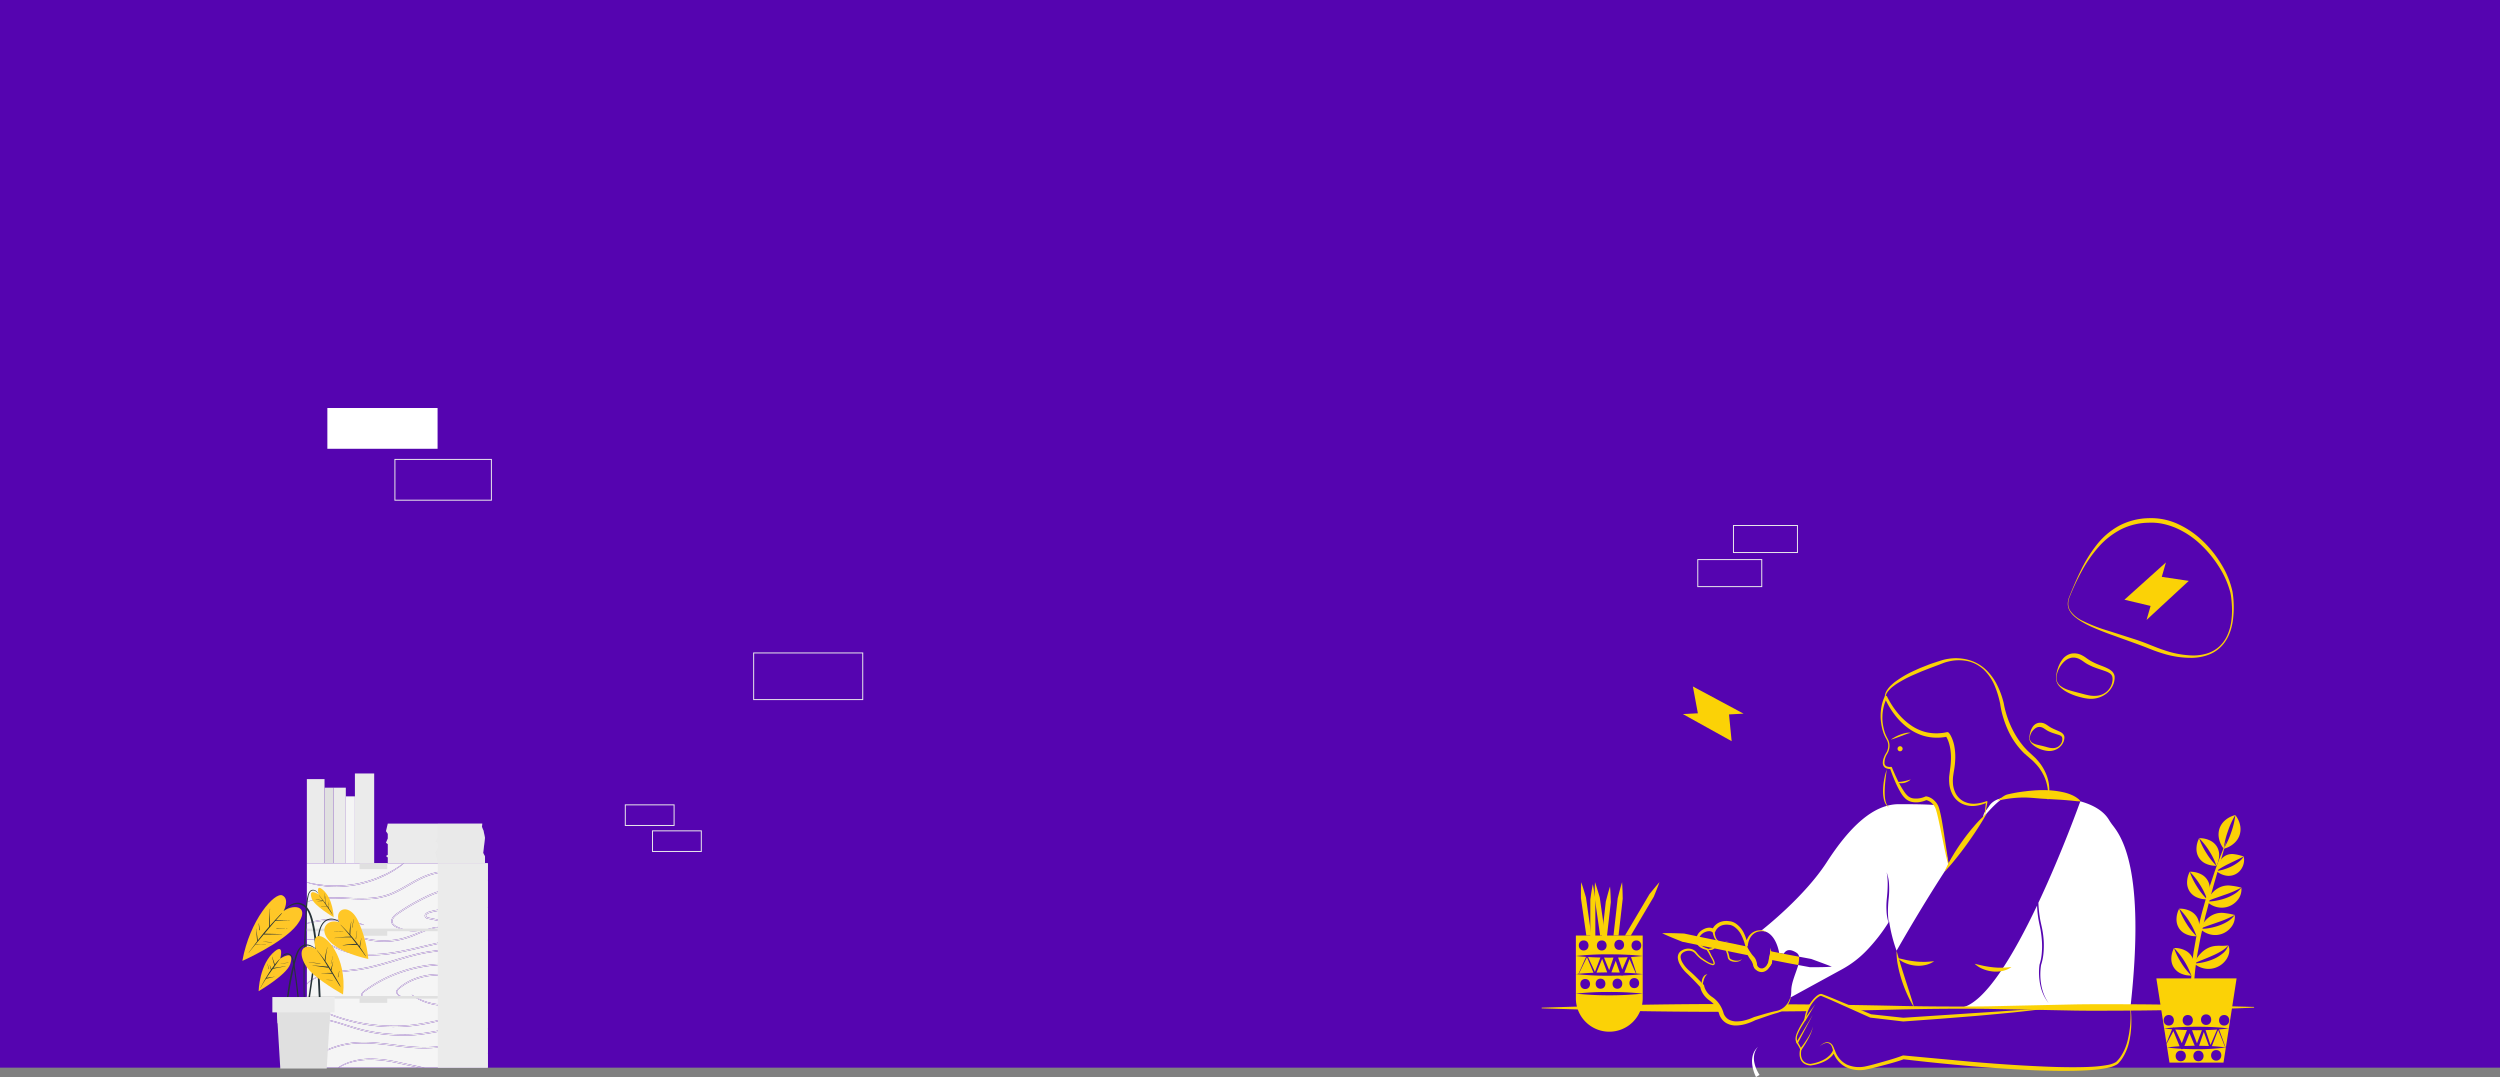 <svg xmlns="http://www.w3.org/2000/svg" width="2550" height="1098.601" xmlns:v="https://vecta.io/nano"><rect width="100%" height="100%" fill="#808080" stroke="none"/><path fill="#5504b0" d="M0 0h2550v1089H0z"/><path d="M1791.135 1098.601a39.96 39.96 0 0 1-2.93-7.9 34.08 34.08 0 0 1-1.141-8.228c-.005-2.772.492-5.521 1.466-8.116a19.18 19.18 0 0 1 4.606-6.606 18.63 18.63 0 0 0-3.6 6.938 21.4 21.4 0 0 0-.354 7.644 31.44 31.44 0 0 0 2.05 7.371c.942 2.339 2.123 4.574 3.525 6.67zm196.648-216.168c-25.368 38.444-48.946 79.687-53.273 87.3a152.81 152.81 0 0 1-7.573-29.938c0 0-.149.261-.429.746a38.69 38.69 0 0 1-.522-4.365c-.205-2.2-.28-4.421-.28-6.622a130.36 130.36 0 0 1 .746-13.225c.5-4.471.638-8.975.41-13.468-.111-4.5-.968-8.95-2.537-13.169a37.29 37.29 0 0 1 .914 6.585 65.43 65.43 0 0 1 .205 6.622q-.112 6.631-.839 13.225a79.29 79.29 0 0 0-.336 13.468 45.64 45.64 0 0 0 2 11.322c-6.422 10.222-13.866 19.765-22.216 28.483-7.408 7.748-15.98 14.294-25.406 19.4l-52.341 28.633a28.37 28.37 0 0 0 .783-6.827c0-8.357 4.887-18.317 7.107-26.264v-.019l11.733 2.2c7.48.037 14.979.093 22.514-.522-7.014-2.761-14.009-5.279-20.985-7.853l-12.367-2.313c-.308-1.743-1.356-3.267-2.873-4.178-5.783-3.563-10-3.563-12.871 1.212l-4.551-.876c-3.04-15.053-9.457-20.089-13.9-21.75a10.86 10.86 0 0 0-4.7-.783s.056-.037.149-.112c2.723-2.127 44.264-34.788 66.928-69.875 23.447-36.318 47.267-58.627 72.6-59.205 0 0 26.264-.187 39.116.933 3.71 6.19 8.97 45.1 12.794 61.235zm4.477 144.991a15.41 15.41 0 0 0 1.6.373h-34zm30.33-193.172c.933-5.465 1.13-4.739 6.047-11.621 0 0 3.839-7.517 14.881-8.636-5.744 3.432-12.963 10.67-20.928 20.257zm150.419 193.546h-172.355c24.193-4.57 53.441-54.244 77.168-104.159a102.65 102.65 0 0 0 1.119 12.181c.56 4.085 1.585 8.1 2.35 12.05a118.37 118.37 0 0 1 1.474 12.032c.255 4.033.211 8.079-.131 12.105-.289 4.006-1.053 7.963-2.276 11.789l-.019.056-.019.093c-.473 3.442-.64 6.919-.5 10.39.129 3.454.541 6.891 1.231 10.277s1.757 6.685 3.19 9.83a39.67 39.67 0 0 0 5.409 8.73c-1.978-2.78-3.619-5.786-4.887-8.954a49.89 49.89 0 0 1-2.723-9.793 62.26 62.26 0 0 1-.149-20.146c-.019.037-.019.056-.037.093l.037-.149a53 53 0 0 0 2.462-12.05c.379-4.117.46-8.256.242-12.385-.26-4.114-.784-8.208-1.567-12.255-.821-4.066-1.847-7.984-2.444-11.976-.76-4.887-1.239-9.813-1.436-14.755 24.51-52.042 42.772-103.469 42.772-103.469 12.815 3.6 23.466 9.495 29.155 18.8 1.087 1.792 2.263 3.527 3.525 5.2 8.448 10.957 34.451 43.544 18.409 186.465z" fill="#fff"/><g fill="#fbd206"><path d="M1987.445 882.799c-1.707-6.085-2.971-12.273-4.324-18.431l-3.757-18.516-1.982-9.209c-.674-3.055-1.365-6.117-2.225-9.063-.212-.738-.417-1.483-.678-2.167-.206-.67-.468-1.322-.783-1.949a15.17 15.17 0 0 0-2.442-3.438 14.43 14.43 0 0 0-3.225-2.635 11.7 11.7 0 0 0-1.833-.867 8.1 8.1 0 0 0-1.749-.447l.936-.184c-2.253 1.029-4.63 1.762-7.072 2.178-2.482.437-5.02.446-7.505.026a14.32 14.32 0 0 1-7.025-3.291c-1.805-1.683-3.368-3.608-4.643-5.721a93.1 93.1 0 0 1-6.35-12.484 181.45 181.45 0 0 1-5.007-12.939l1.085.717c-1.858.13-3.719-.205-5.414-.976a5.32 5.32 0 0 1-2.19-2.044 6.34 6.34 0 0 1-.8-2.787 13.9 13.9 0 0 1 .861-5.252 25.68 25.68 0 0 1 2.167-4.716 14.28 14.28 0 0 0 2.488-9.121 12.5 12.5 0 0 0-1.329-4.577c-.766-1.413-1.637-2.943-2.336-4.48a29.26 29.26 0 0 1-1.787-4.806c-.5-1.627-.909-3.279-1.228-4.951-.393-1.66-.528-3.362-.8-5.046-.123-1.7-.3-3.4-.272-5.112a49.5 49.5 0 0 1 .97-10.212 41.46 41.46 0 0 1 3.223-9.9c.221-.452.68-.739 1.183-.737s.961.29 1.18.743l.066.136c2.854 5.832 6.367 11.317 10.47 16.348 4.042 5.025 8.792 9.438 14.1 13.1a46.43 46.43 0 0 0 8.365 4.559 41.28 41.28 0 0 0 9.057 2.737 48.14 48.14 0 0 0 18.839-.452l.122-.025c.768-.155 1.559.128 2.055.735.77.95 1.441 1.978 2 3.066a27.17 27.17 0 0 1 1.425 3.077 40.96 40.96 0 0 1 1.938 6.356c.869 4.27 1.257 8.624 1.155 12.98-.073 4.294-.497 8.575-1.268 12.8-.39 2.162-.63 4.061-.941 6.075a28.49 28.49 0 0 0-.195 2.99 19.6 19.6 0 0 0-.022 2.985c.066 3.936 1.029 7.805 2.816 11.313a19.28 19.28 0 0 0 8 8.13c3.545 1.824 7.51 2.675 11.491 2.466 4.074-.256 8.086-1.125 11.9-2.578l.076-.028a.73.73 0 0 1 .965.814l-2.642 14.338c-.022.115-.134.191-.249.169-.109-.025-.182-.128-.171-.239l1.574-14.462 1.041.786a38.64 38.64 0 0 1-12.36 3.435c-4.413.441-8.864-.296-12.9-2.136-4.107-1.923-7.498-5.099-9.685-9.072-2.152-3.912-3.387-8.262-3.609-12.721a22.46 22.46 0 0 1-.079-3.284 32.06 32.06 0 0 1 .115-3.275l.785-6.362c.615-4.032.942-8.103.978-12.182a53.85 53.85 0 0 0-1.224-11.968 37.9 37.9 0 0 0-1.712-5.642c-.344-.897-.745-1.772-1.2-2.619a14.7 14.7 0 0 0-1.391-2.205l2.177.71c-6.784 1.507-13.806 1.588-20.623.238-3.402-.673-6.715-1.732-9.876-3.158-3.156-1.385-6.161-3.09-8.969-5.087-5.558-3.961-10.472-8.754-14.57-14.212-4.151-5.357-7.598-11.223-10.257-17.456l2.428.142c-2.947 5.838-4.548 12.262-4.686 18.8a42.69 42.69 0 0 0 .725 9.846 45.03 45.03 0 0 0 1.124 4.827 27.83 27.83 0 0 0 1.647 4.639c.67 1.527 1.443 2.926 2.252 4.472a14.92 14.92 0 0 1 1.423 5.042 15.63 15.63 0 0 1-2.58 9.963c-1.64 2.756-2.515 5.899-2.535 9.106.05 1.406.89 2.663 2.17 3.247a9.28 9.28 0 0 0 4.425.528c.46-.036.89.23 1.062.658l.023.059c1.686 4.218 3.549 8.406 5.541 12.491a90.12 90.12 0 0 0 6.68 11.744 23.63 23.63 0 0 0 4.1 4.845 11.39 11.39 0 0 0 5.329 2.372c4.181.529 8.427-.117 12.262-1.866l.163-.069c.244-.103.51-.142.774-.115a11 11 0 0 1 2.82.7 15.4 15.4 0 0 1 2.417 1.178 18.09 18.09 0 0 1 4.029 3.362c1.184 1.276 2.174 2.719 2.938 4.283.376.789.685 1.608.925 2.448.277.8.47 1.577.673 2.359 1.611 6.239 2.619 12.448 3.631 18.688l2.87 18.691 2.878 18.666c.01.056-.002.113-.034.159s-.081.078-.137.089c-.108.018-.212-.047-.243-.152z"/><path d="M1924.445 784.923l-1.232 10.1c-.353 3.36-.661 6.716-.769 10.07a53.77 53.77 0 0 0 .423 9.985 19.8 19.8 0 0 0 1.3 4.763 9.4 9.4 0 0 0 2.945 3.965 8.87 8.87 0 0 1-3.7-3.581 17.5 17.5 0 0 1-1.865-4.885 40.16 40.16 0 0 1-.825-10.307 72.99 72.99 0 0 1 3.721-20.112zm-1.025-71.613c-.883-1.546-1.097-3.385-.593-5.092l.345-1.27.544-1.178c.188-.391.365-.794.576-1.172l.726-1.063a28.62 28.62 0 0 1 3.263-3.963c1.218-1.183 2.515-2.273 3.786-3.406a103.99 103.99 0 0 1 17.159-10.532c3.017-1.432 6.067-2.8 9.116-4.164l9.3-3.689c3.117-1.141 6.282-2.126 9.429-3.171 1.592-.479 3.127-1.023 4.829-1.493 1.65-.443 3.322-.799 5.009-1.066a49.81 49.81 0 0 1 20.147.82 42.04 42.04 0 0 1 17.685 9.37 55.46 55.46 0 0 1 12.125 16.063 86.2 86.2 0 0 1 6.936 18.948l.031.178c1.627 9.013 4.513 17.753 8.575 25.962a87.83 87.83 0 0 0 6.931 11.77c1.249 1.906 2.69 3.658 4.1 5.443 1.429 1.762 3.03 3.375 4.575 5.034l5.059 4.686 2.652 2.47c.9.8 1.642 1.778 2.469 2.658a47.51 47.51 0 0 1 7.956 12.076 41.86 41.86 0 0 1 2.967 27.99c-.029.108-.137.176-.247.154s-.184-.126-.168-.237v-.024a40.86 40.86 0 0 0-.547-13.765c-.87-4.481-2.447-8.796-4.672-12.782a25.94 25.94 0 0 0-1.741-2.914c-.64-.935-1.217-1.907-1.9-2.807a52.21 52.21 0 0 0-4.438-5.126c-.808-.793-1.516-1.678-2.4-2.394l-2.577-2.218-5.405-4.68a77.92 77.92 0 0 1-16.62-23.409c-2.014-4.341-3.719-8.818-5.1-13.4a87.51 87.51 0 0 1-3.131-14.037l.031.177a99.27 99.27 0 0 0-5.654-18.652c-2.501-6.024-6.172-11.492-10.8-16.088a38.97 38.97 0 0 0-7.889-5.7c-2.879-1.528-5.956-2.647-9.143-3.326-6.382-1.272-12.967-1.115-19.281.459a45.8 45.8 0 0 0-4.625 1.33c-1.46.514-3.009 1.182-4.552 1.769l-9.292 3.477-9.185 3.6-9.044 3.888c-5.957 2.672-11.7 5.797-17.179 9.348-1.279.975-2.6 1.919-3.845 2.945-1.217 1.041-2.348 2.178-3.383 3.4l-.774.917c-.225.323-.41.668-.625 1l-.626 1.011-.435 1.087a6.07 6.07 0 0 0-.106 4.543l.02.044a.21.21 0 0 1-.368.2zm5.263 41.105a40.91 40.91 0 0 1 9.549-5.1 36.1 36.1 0 0 1 5.215-1.566c1.786-.458 3.647-.543 5.467-.252-1.738.38-3.443.897-5.1 1.544l-4.969 1.881c-3.326 1.248-6.643 2.538-10.161 3.494zm9.309 11.892c1.053.038 2.024-.567 2.454-1.53s.231-2.09-.501-2.848-1.852-.996-2.829-.6-1.616 1.345-1.614 2.399c0 1.393 1.103 2.535 2.495 2.583zm-4.165 31.289a36.4 36.4 0 0 0 7.613-.609 50.15 50.15 0 0 0 3.688-.852c1.239-.32 2.461-.72 3.787-1.028a14.3 14.3 0 0 1-7.162 3.572c-1.344.24-2.715.29-4.072.147a9.08 9.08 0 0 1-3.854-1.23zm148.061 186.627v.056c-.019.037-.019.056-.037.093zm-98.529-95.031c2.446-5.674 5.296-11.167 8.527-16.434 3.133-5.293 6.544-10.4 10.118-15.386s7.349-9.836 11.39-14.481a110.9 110.9 0 0 1 13.051-13.157c-3 5.457-6.216 10.655-9.559 15.78-3.309 5.146-6.776 10.169-10.341 15.126s-7.237 9.837-11.086 14.6c-3.82 4.785-7.761 9.484-12.1 13.952z"/><path d="M2121.917 817.333c-24.977-7.051-58.123-5.391-78.4-3.339 1.216-.747 2.519-1.342 3.88-1.772 0 0 57.9-10.222 74.52 5.111z"/><path d="M2122.161 817.47a20.52 20.52 0 0 0-2.367-.148c-.962-.034-1.921-.122-2.873-.263l-4.881-.5-4.868-.427-4.863-.361-9.725-.574-9.74-.548c-6.5-.461-13.056-1.259-19.619-1.174a118.98 118.98 0 0 0-19.56 1.979l-6.567 1.171 5.67-3.89c1.276-.908 2.66-1.656 4.12-2.225l.2-.047a148.89 148.89 0 0 1 19.009-3.355c3.194-.393 6.4-.684 9.62-.931 3.221-.153 6.453-.33 9.692-.231 6.524.043 13.024.78 19.392 2.2 3.222.723 6.358 1.785 9.357 3.166a29.57 29.57 0 0 1 4.295 2.5c.683.463 1.306 1.03 1.948 1.533a6.11 6.11 0 0 1 1.017 1.092c.302.422.506.771.743 1.033zm-.488-.273a4.17 4.17 0 0 0-1.108-.48c-.302-.089-.592-.215-.864-.374-.712-.331-1.379-.71-2.1-.989-1.438-.558-2.907-1.034-4.4-1.425-2.998-.746-6.049-1.26-9.126-1.536a157.1 157.1 0 0 0-18.659-.558l-18.828.7c-6.284.384-12.6.959-18.878 1.448l.2-.047c-1.263.285-2.486.728-3.639 1.318l-.9-2.719c6.619-.155 13.2-.383 19.771-.906 6.57-.507 13.164-1.514 19.811-1.677 1.66-.026 3.322-.088 4.982.017 1.661.065 3.322.1 4.977.295l4.968.488 4.944.73a98.29 98.29 0 0 1 9.765 2.167c1.605.467 3.19 1 4.772 1.513.649.287 1.283.608 1.9.96.771.428 1.579.788 2.413 1.075zm-186.458 159.91l9.433 2.167c3.1.6 6.164 1.088 9.24 1.4 1.536.209 3.076.238 4.621.367 1.539-.006 3.1.123 4.655.048 3.146.025 6.248-.41 9.623-.6a24.84 24.84 0 0 1-9.231 3.9c-3.317.736-6.734.911-10.109.518a34.5 34.5 0 0 1-9.771-2.47c-3.13-1.23-6-3.038-8.461-5.33zm78.929 5.957l9.433 2.167c3.1.6 6.164 1.088 9.24 1.4 1.536.209 3.076.238 4.621.367 1.539-.006 3.1.123 4.655.048 3.146.025 6.248-.41 9.623-.6a24.84 24.84 0 0 1-9.231 3.9c-3.317.736-6.734.911-10.109.518a34.5 34.5 0 0 1-9.771-2.47 26.8 26.8 0 0 1-8.461-5.331zm-263.293 41.04a29.2 29.2 0 0 1 4.384 7.965h-.914q-45.383-.028-90.748-.877l-90.766-2.649c-.1-.002-.195-.045-.262-.12s-.1-.173-.092-.272a.38.38 0 0 1 .354-.354l90.748-2.723q43.647-.868 87.295-.97zm95.821.466a36.97 36.97 0 0 0-3.395 6.827q-14.633.168-29.248.3c3.777-1.384 7.009-3.948 9.215-7.312q11.723.082 23.428.185zm452.544 2.873c.003.095-.033.187-.1.254s-.159.103-.254.1c-30.237 1.343-60.492 2.145-90.748 2.611l-22.682.3-12.143.093-10.558.075-22.682.075q-11.36.028-22.7-.131l-44.152-.877-46.6-.9c-30.255-.317-60.511-.037-90.766.672q-20.341.531-40.683.9l-12.945-5.615q26.8.363 53.628 1.007 45.383.979 90.766.466l90.748-2q11.332-.168 22.682-.187l22.7.019 22.682.112 22.7.261 90.748 2.369c.206.011.364.186.354.392z"/><path d="M2089.675 1028.381c-12.282 1.746-24.62 3.149-36.954 4.415q-18.515 1.809-37.044 3.43l-37.079 2.967-37.1 2.706h-.016c-.107.006-.215.003-.322-.009l-33.241-3.9h-.027c-.164-.02-.323-.064-.474-.131l-39.467-17.7-9.9-4.2c-1.031-.665-2.621.439-3.97 1.4-1.374 1.072-2.634 2.284-3.759 3.615a35.94 35.94 0 0 0-8.352 19.11.76.76 0 0 1-.114.326c-1.531 2.334-3.031 4.688-4.434 7.091a50.65 50.65 0 0 0-3.7 7.412c-1.155 2.403-1.243 5.181-.243 7.652 1.481 2.388 2.836 4.853 4.057 7.384a.75.75 0 0 1 .026.45v.009a18.48 18.48 0 0 0-.517 5.14 11.87 11.87 0 0 0 1.191 4.9 7.64 7.64 0 0 0 3.439 3.443c.739.399 1.524.708 2.337.919.818.218 1.688.292 2.529.439h-.159c2.361-.344 4.691-.872 6.97-1.579 2.276-.69 4.485-1.584 6.6-2.673 1.049-.534 2.059-1.14 3.025-1.812.973-.653 1.8-1.471 2.714-2.191a15.3 15.3 0 0 0 3.884-5.553c.176-.44.608-.722 1.081-.707s.886.326 1.032.777l.027.086a24.38 24.38 0 0 0 11.967 14.188c5.877 2.628 12.434 3.333 18.735 2.012 6.306-1.308 12.881-3.268 19.279-5.049 6.379-1.865 12.948-3.706 18.914-6.044l.041-.016c.3-.116.622-.159.942-.126l69.405 6.457c23.149 1.975 46.328 3.625 69.516 4.647 11.591.558 23.19.949 34.773.934 5.791-.012 11.578-.129 17.343-.444a130.39 130.39 0 0 0 17.1-1.886c2.726-.451 5.368-1.314 7.834-2.559.538-.302 1.041-.662 1.5-1.074l1.4-1.566c.951-1.034 1.817-2.144 2.589-3.318a50.73 50.73 0 0 0 6.889-15.538 104.38 104.38 0 0 0 2.854-34.4c-.013-.116.071-.221.187-.235a.22.22 0 0 1 .235.185c.7 5.798.937 11.642.709 17.477a93.3 93.3 0 0 1-2.185 17.43 52 52 0 0 1-6.715 16.4c-.791 1.278-1.683 2.49-2.668 3.626l-1.461 1.729a10.91 10.91 0 0 1-1.981 1.53 29.59 29.59 0 0 1-8.579 3.117 119.93 119.93 0 0 1-17.494 2.371c-5.841.42-11.682.639-17.518.753-11.673.218-23.332.026-34.979-.332-23.289-.857-46.521-2.484-69.724-4.358q-34.795-3.005-69.474-7.083l.982-.142c-3.3 1.313-6.5 2.26-9.748 3.219s-6.483 1.836-9.73 2.707l-9.755 2.542c-3.219.852-6.568 1.588-9.964 2.255-6.961 1.298-14.156.331-20.527-2.76a26.89 26.89 0 0 1-12.885-16.1l2.14.156c-1.032 2.388-2.585 4.516-4.545 6.227-1.008.774-1.953 1.647-3.017 2.328-1.049.695-2.144 1.318-3.277 1.865-2.239 1.09-4.573 1.975-6.972 2.643-2.391.684-4.832 1.179-7.3 1.479l-.048.005a.36.36 0 0 1-.111 0c-.93-.181-1.874-.262-2.791-.517a12.01 12.01 0 0 1-2.672-1.077 9.18 9.18 0 0 1-4.037-4.118c-.83-1.728-1.277-3.615-1.311-5.532a19.8 19.8 0 0 1 .615-5.585l.023.457c-.511-1.263-1.125-2.483-1.837-3.645a38.89 38.89 0 0 1-2.132-3.708c-.637-1.38-.905-2.901-.778-4.416a15.78 15.78 0 0 1 1.049-4.242 53.48 53.48 0 0 1 3.716-7.646c1.394-2.451 2.88-4.838 4.394-7.2l-.114.325c.786-7.38 3.745-14.36 8.5-20.058 1.17-1.454 2.484-2.785 3.922-3.974a13.31 13.31 0 0 1 2.438-1.6c.496-.249 1.029-.418 1.578-.5a2.97 2.97 0 0 1 1.026.036c.262.075.522.155.729.23 3.464 1.249 6.768 2.616 10.128 3.965l39.966 16.634-.5-.134 33.276 3.595-.337-.008 74.2-4.9q18.555-1.163 37.1-2.467l18.546-1.277 18.524-1.526c.056-.007.113.009.157.044s.073.086.08.142a.22.22 0 0 1-.175.234z"/><path d="M1856.042 1067.298c1.202-1.253 2.59-2.314 4.116-3.143a7.41 7.41 0 0 1 5.2-.912c1.792.561 3.291 1.804 4.175 3.461.421.794.8 1.618 1.145 2.447l.8 2.551a.87.87 0 0 1-1.021 1.107.87.87 0 0 1-.639-.589l-.018-.069-.02-.091-.54-2.434-.848-2.3c-.624-1.468-1.798-2.633-3.271-3.245-1.594-.431-3.291-.264-4.771.47-1.569.688-3.022 1.615-4.308 2.747zm-19.859 2.4c2.712-3.433 5.235-7.011 7.558-10.719a60.1 60.1 0 0 0 3.185-5.738 19.61 19.61 0 0 0 2.033-6.218 19.81 19.81 0 0 1-1.635 6.392 60.75 60.75 0 0 1-2.831 6 121.67 121.67 0 0 1-6.921 11.328.87.87 0 0 1-1.193.204.87.87 0 0 1-.24-1.186l.032-.044zm-3.781-6.695l16.557-27.8-15.043 28.643a.87.87 0 0 1-1.17.361.87.87 0 0 1-.367-1.168zm8.108-23.465l10.949-15.148-9.5 16.1a.87.87 0 1 1-1.5-.883c.02-.029.039-.052.051-.074zm-39.7-89.1c-1.039-.47-2.177-.681-3.316-.615a23.19 23.19 0 0 0-3.409.262c-2.189.418-4.229 1.402-5.919 2.855-1.625 1.485-2.91 3.304-3.767 5.331a20.61 20.61 0 0 0-1.624 6.37c-.056.641-.568 1.148-1.21 1.198s-1.226-.373-1.379-.998l-.01-.042c-.923-3.941-2.334-7.752-4.2-11.345a21.72 21.72 0 0 0-7.637-8.542 12.06 12.06 0 0 0-2.466-1.156c-.389-.14-.791-.241-1.2-.3l-1.475-.187a15.48 15.48 0 0 0-5.6.271c-3.524.777-6.462 3.196-7.9 6.506l-.074.17c-.403.928-1.483 1.354-2.411.951a1.91 1.91 0 0 1-.362-.209 5.83 5.83 0 0 0-3.335-1.174 10.08 10.08 0 0 0-3.875.77c-2.639.925-4.833 2.809-6.146 5.277l-.077.147-.138.311-.2.48a9.34 9.34 0 0 0-.3.955c-.162.623-.232 1.266-.209 1.909a5.73 5.73 0 0 0 1.433 3.484 15.24 15.24 0 0 0 7.392 4.189l.074.02a.8.8 0 0 1 .449.318 38.84 38.84 0 0 1 3.093 5.577c.453.94.885 1.87 1.4 2.737.527.917 1.054 1.833 1.511 2.8.507.987.878 2.038 1.1 3.125.247.71.068 1.498-.461 2.031s-1.316.719-2.028.478c-2.112-.512-4.127-1.366-5.963-2.529-1.835-1.057-3.586-2.181-5.341-3.384a30.94 30.94 0 0 1-4.745-4.318c-.72-.769-1.417-1.638-2.066-2.259-.682-.639-1.472-1.151-2.334-1.511-1.761-.693-3.688-.846-5.536-.44a9.89 9.89 0 0 0-4.864 2.485c-1.192 1.215-1.711 2.939-1.387 4.61a14.7 14.7 0 0 0 2.062 5.2 31.71 31.71 0 0 0 3.529 4.765 33.01 33.01 0 0 0 2.056 2.133l2.316 2.022q2.384 2.113 4.63 4.317a336.71 336.71 0 0 1 8.831 8.975c.268.281.446.637.51 1.02l.026.155c.25 1.238.661 2.438 1.222 3.569a18.18 18.18 0 0 0 2.139 3.372 19.22 19.22 0 0 0 2.815 2.879c1.042.921 2.094 1.511 3.51 2.568 2.57 2.002 4.761 4.447 6.469 7.221 1.724 2.75 3.015 5.749 3.829 8.891l-.124-.388a12.5 12.5 0 0 0 5.071 6.127 16.39 16.39 0 0 0 8.065 1.961c3.006-.014 5.998-.419 8.9-1.205a51.15 51.15 0 0 0 8.623-3.078l.108-.05c.045-.02.09-.038.137-.053l10.851-3.235c3.642-1.004 7.269-2.022 11.011-2.849 3.583-.538 6.914-2.161 9.546-4.651a21.25 21.25 0 0 0 5.661-9.335c.034-.112.153-.176.265-.142.104.033.167.137.148.244a21.11 21.11 0 0 1-5.044 10.242 19.53 19.53 0 0 1-4.546 3.727 16.25 16.25 0 0 1-2.7 1.275c-.974.318-1.963.628-2.8.829-3.557 1.014-7.122 2.24-10.666 3.459l-10.634 3.708.244-.1a54.44 54.44 0 0 1-9.184 3.675 38.59 38.59 0 0 1-9.892 1.7c-3.576.167-7.13-.64-10.284-2.334-1.602-.929-3.034-2.123-4.235-3.531a19.76 19.76 0 0 1-2.821-4.617l-.043-.112-.082-.278c-.732-2.627-1.828-5.139-3.254-7.463a23.3 23.3 0 0 0-5.368-6.062c-.948-.757-2.469-1.709-3.641-2.793-1.237-1.072-2.36-2.27-3.349-3.575-1.003-1.308-1.858-2.723-2.551-4.219a17.81 17.81 0 0 1-1.508-4.913l.536 1.174c-2.782-3.052-5.633-6.086-8.529-9.033l-4.387-4.348c-.747-.732-1.459-1.326-2.317-2.178-.783-.794-1.5-1.608-2.2-2.449a35 35 0 0 1-3.699-5.417c-1.155-1.99-1.888-4.197-2.154-6.483a8.74 8.74 0 0 1 .423-3.676 7.64 7.64 0 0 1 2.082-3.107 12.38 12.38 0 0 1 6.269-2.838 11.62 11.62 0 0 1 6.714.879 9.7 9.7 0 0 1 2.8 2c.813.869 1.372 1.668 2.043 2.452 1.292 1.565 2.765 2.972 4.387 4.191a78.31 78.31 0 0 0 5.163 3.4 19.13 19.13 0 0 0 5.438 2.46c1.929.588.8-2.107 0-3.773-.442-.91-.967-1.8-1.489-2.681-.556-.923-1.055-1.86-1.535-2.784a36.3 36.3 0 0 0-3.157-5.239l.522.338c-1.592-.321-3.14-.83-4.612-1.515-1.532-.684-2.926-1.645-4.111-2.833a8.16 8.16 0 0 1-2.285-4.794c-.09-.896-.048-1.8.126-2.683a12.1 12.1 0 0 1 .318-1.272l.208-.6.112-.309.2-.441-.076.147a12.81 12.81 0 0 1 3.04-4.322c1.282-1.186 2.747-2.156 4.339-2.875a12.47 12.47 0 0 1 5.249-1.263 9.5 9.5 0 0 1 5.465 1.732l-2.846.911a12.74 12.74 0 0 1 1.752-3.253 14.63 14.63 0 0 1 2.428-2.626 15 15 0 0 1 6.355-3.156 19.2 19.2 0 0 1 6.856-.261l1.632.23c.626.098 1.242.256 1.837.473 1.114.392 2.181.909 3.179 1.54 3.753 2.521 6.742 6.026 8.638 10.131 1.85 3.909 3.158 8.052 3.887 12.315l-2.6.16c.346-2.475 1.095-4.876 2.217-7.108a15.69 15.69 0 0 1 4.7-5.749c2.017-1.459 4.381-2.363 6.856-2.622a20.19 20.19 0 0 1 3.615.053 7.76 7.76 0 0 1 3.454 1.054c.103.052.146.177.096.281s-.173.15-.278.104z"/><path d="M1806.331 970.25c.838 1.919 1.31 3.977 1.392 6.069a26.32 26.32 0 0 1-.007 3.086l-.378 3.081-.017.1a1.14 1.14 0 0 1-.135.37c-.466.829-1.001 1.618-1.6 2.357a15.69 15.69 0 0 1-2.094 2.014 14.09 14.09 0 0 1-5 2.828c-1.965.494-4.039.318-5.893-.5a8.57 8.57 0 0 1-2.63-1.756c-.208-.216-.403-.444-.584-.683a5.7 5.7 0 0 1-.513-.976l-.45-1.3-.836-2.492c-.252-.681-.568-1.338-.942-1.961a18.17 18.17 0 0 0-1.215-1.813c-.187-.227-.521-.69-.794-1.1l-.829-1.256a17.56 17.56 0 0 1-2.025-5.347 18.54 18.54 0 0 1-.386-5.536c.013-.122.12-.21.242-.2.072.007.136.048.173.11a62.12 62.12 0 0 0 5.474 8.615l.767.853s.442.542.848.97c.689.775 1.275 1.635 1.744 2.56.463.932.815 1.915 1.05 2.929l.266 1.373.227 1.254.211 1.264c.045.141 0 .087.044.219.069.123.1.256.178.4a7.72 7.72 0 0 0 1.334 1.71 4.77 4.77 0 0 0 4.229 1.386c1.601-.398 2.931-1.509 3.609-3.013.384-.73.726-1.48 1.025-2.248.261-.782.57-1.547.927-2.29l-.152.465c.221-1.886.7-3.737 1.017-5.658l1.295-5.832c.014-.058.051-.108.102-.139s.113-.04.171-.026c.065.017.12.062.15.123zm-70.127 35.614c-.343-1.161-.495-2.371-.448-3.581a13.24 13.24 0 0 1 .578-3.6c.352-1.216.977-2.336 1.827-3.274a4.48 4.48 0 0 1 3.349-1.558c-.942.596-1.726 1.411-2.283 2.376a13.13 13.13 0 0 0-1.253 2.977c-.682 2.108-1.094 4.337-1.77 6.66zm5.027-37.715l3.925-.858 1.92-.339a12.28 12.28 0 0 1 2.114-.185 6.06 6.06 0 0 1-3.707 2.213c-.726.135-1.47.148-2.2.04a4.03 4.03 0 0 1-2.053-.87zm7.766-18.706a19.11 19.11 0 0 0 .722 5.468c.445 1.775 1.392 3.384 2.727 4.636a6.78 6.78 0 0 0 5.141 1.553 17.38 17.38 0 0 0 2.83-.467l2.737-.989-2.653 1.241a17.82 17.82 0 0 1-2.861.744c-2.037.404-4.15-.045-5.847-1.242-1.646-1.273-2.891-2.994-3.584-4.957-.738-1.913-1.19-3.925-1.34-5.97-.039-.385.133-.761.451-.982s.73-.253 1.077-.084.576.514.597.901v.1z"/><path d="M1757.569 961.461a53.07 53.07 0 0 1 3.911 7.047c1.244 2.467 2.099 5.112 2.534 7.84.246 1.031.98 1.876 1.967 2.262a11.56 11.56 0 0 0 3.538 1.123c1.259.215 2.544.229 3.807.042a5.07 5.07 0 0 0 3.373-1.7c-.657 1.248-1.809 2.162-3.173 2.519-1.34.419-2.748.58-4.149.474a11.46 11.46 0 0 1-4.133-1c-1.542-.605-2.659-1.969-2.947-3.6a17.63 17.63 0 0 0-.819-3.7l-1.238-3.754z"/><path d="M1785.303 974.803l-4.4-.877-43.238-8.842-4.16-.858-17.459-3.6c-6.939-2.761-13.878-5.5-20.705-8.749 7.573-.224 15.016.056 22.477.336l14.4 3.04 7.163 1.492 42.231 8.637a30.73 30.73 0 0 0 3.693 9.42z"/><path d="M1781.442 964.526a38.37 38.37 0 0 0 4.752 9.435l1.625 1.885a16.02 16.02 0 0 1 1.887 2.3 12.84 12.84 0 0 1 1.362 2.717l.821 2.674c.268.8.467 1.862.678 1.965a5.86 5.86 0 0 0 1.477 1.363 5.29 5.29 0 0 0 3.721.892 6.61 6.61 0 0 0 3.514-2.229 14.81 14.81 0 0 0 1.512-1.885l1.319-2.158-.12.368 1.306-7.443.31-3.8a21.17 21.17 0 0 0-.138-3.85c1.054 2.436 1.642 5.048 1.734 7.7a53.01 53.01 0 0 1 .064 3.967l-.319 3.985c-.006.075-.024.149-.054.219l-.066.149a20.46 20.46 0 0 1-2.957 5.03 9.4 9.4 0 0 1-5.374 3.534c-2.279.446-4.642-.077-6.52-1.443a9.37 9.37 0 0 1-2.388-2.361 4.23 4.23 0 0 1-.509-.923c-.114-.26-.2-.532-.254-.811l-.31-1.363-.579-2.54a12.31 12.31 0 0 0-.879-2.184 12.98 12.98 0 0 0-1.3-2.042l-1.594-2.447a25.31 25.31 0 0 1-2.721-10.704zm288.913-211.617a5.6 5.6 0 0 0 2.615 4.662 15.65 15.65 0 0 0 5.147 2.084l5.5 1.284 2.763.711 1.382.393 1.3.332a17.66 17.66 0 0 0 5.282.692 9.87 9.87 0 0 0 5.11-1.588 9.54 9.54 0 0 0 3.432-4.176 9.23 9.23 0 0 0 .66-2.617c.11-.833.058-1.679-.155-2.491a3.21 3.21 0 0 0-1.269-1.572c-.703-.423-1.45-.767-2.228-1.028l-5.434-1.735a35.47 35.47 0 0 1-5.692-2.355c-.944-.498-1.849-1.066-2.707-1.7-.733-.435-1.4-.971-2.119-1.3a7.2 7.2 0 0 0-8.464.8 13.4 13.4 0 0 0-5.123 9.604zm-.433 0a24.2 24.2 0 0 1 .924-5.872 17.86 17.86 0 0 1 2.537-5.673 9.42 9.42 0 0 1 5.6-3.966 10.43 10.43 0 0 1 7.025.966 23.57 23.57 0 0 1 2.824 1.749l2.176 1.462a37.89 37.89 0 0 0 4.893 2.455l5.441 2.407a11.13 11.13 0 0 1 2.734 1.97 5.89 5.89 0 0 1 1.636 3.335c-.005 9.073-8.741 15.209-17.27 14.186a30.63 30.63 0 0 1-5.869-1.294 28.27 28.27 0 0 1-5.523-2.433 20.66 20.66 0 0 1-4.828-3.8 8.26 8.26 0 0 1-2.3-5.492zm27.676-61.254c.031 1.613.439 3.196 1.19 4.623a11.31 11.31 0 0 0 3.138 3.571 27.81 27.81 0 0 0 8.619 4.133c3.059 1 6.2 1.741 9.333 2.592l4.722 1.226 2.369.623 2.292.523a28.55 28.55 0 0 0 9.31.744 18.46 18.46 0 0 0 8.818-3.112 17.7 17.7 0 0 0 5.991-7.262c.278-.742.581-1.475.807-2.23a17.42 17.42 0 0 0 .461-2.311 12.92 12.92 0 0 0-.071-4.5 6.37 6.37 0 0 0-2.289-3.277 17.94 17.94 0 0 0-3.96-2.067c-2.905-1.145-6.07-2.066-9.218-3.185a64.2 64.2 0 0 1-9.377-4.028 37.52 37.52 0 0 1-4.408-2.8 28.49 28.49 0 0 0-3.827-2.4 13.5 13.5 0 0 0-8.135-1.706c-2.881.501-5.551 1.841-7.673 3.854a25.19 25.19 0 0 0-5.642 7.622c-1.472 2.913-2.308 6.106-2.45 9.367zm-.433 0a33.3 33.3 0 0 1 1.789-9.807 29.73 29.73 0 0 1 4.641-9.109 15.7 15.7 0 0 1 9.018-6.025 16.93 16.93 0 0 1 10.956 1.679c1.593.804 3.109 1.753 4.529 2.834 1.263.887 2.525 1.774 3.872 2.568 2.744 1.604 5.611 2.987 8.574 4.136 3 1.22 6.13 2.281 9.23 3.838a18.23 18.23 0 0 1 4.464 3.007 9.06 9.06 0 0 1 2.666 5.039 19.14 19.14 0 0 1-2.192 10.127 22.9 22.9 0 0 1-6.49 7.765 26.04 26.04 0 0 1-19.57 4.787l-2.555-.407c-.814-.161-1.62-.357-2.426-.549-1.613-.4-3.23-.786-4.821-1.3a55.1 55.1 0 0 1-9.364-3.712 32.85 32.85 0 0 1-8.3-5.854c-2.492-2.347-3.939-5.595-4.017-9.018zm13.762-82.456a18.33 18.33 0 0 0-1.3 7.216 13.26 13.26 0 0 0 2.3 6.89 30.86 30.86 0 0 0 11.24 9.4 163.97 163.97 0 0 0 27.731 10.837l28.558 9.163q7.116 2.435 14.106 5.292c4.628 1.828 9.179 3.7 13.9 5.175a95.02 95.02 0 0 0 28.883 5.406 48.96 48.96 0 0 0 14.487-1.94 32.93 32.93 0 0 0 12.691-7.075 35.54 35.54 0 0 0 8.486-11.88c1.956-4.534 3.272-9.318 3.908-14.215a81.26 81.26 0 0 0 .658-14.806c-.131-2.475-.275-4.945-.563-7.409a51.82 51.82 0 0 0-1.154-7.251 92.27 92.27 0 0 0-12.072-26.76 116.94 116.94 0 0 0-18.848-22.55c-7.131-6.679-15.336-12.108-24.272-16.059a71.43 71.43 0 0 0-13.788-4.373 58.69 58.69 0 0 0-14.373-1.085 64.77 64.77 0 0 0-27.944 6.713 78.44 78.44 0 0 0-22.919 17.9c-6.552 7.456-12.253 15.617-17 24.334a241.75 241.75 0 0 0-12.717 27.077zm-.4-.161c3.693-9.286 7.624-18.485 12.054-27.476a140.52 140.52 0 0 1 15.89-25.62 74.44 74.44 0 0 1 23.185-19.762 67.23 67.23 0 0 1 29.7-7.62c10.37-.441 20.695 1.596 30.12 5.942a91.21 91.21 0 0 1 25.237 17.214 113.58 113.58 0 0 1 18.987 23.715 90.74 90.74 0 0 1 11.463 28.068c1.609 9.996 1.693 20.179.249 30.2-1.479 9.913-5.4 19.907-12.952 26.905-3.755 3.488-8.217 6.124-13.084 7.73a51.03 51.03 0 0 1-15 2.66 95.98 95.98 0 0 1-29.993-4.375c-4.853-1.414-9.615-3.183-14.269-5.042-4.6-1.851-9.265-3.561-13.936-5.279l-28.173-10.184c-4.685-1.77-9.356-3.6-13.964-5.6a105.56 105.56 0 0 1-13.448-6.826 54.78 54.78 0 0 1-6.16-4.387 25.19 25.19 0 0 1-5.011-5.673 14.27 14.27 0 0 1-2.3-7.182 18.8 18.8 0 0 1 1.4-7.4zm139.916 260.97c2.902 4.764 6.37 9.159 10.328 13.089a24.15 24.15 0 0 1-11.583-2.511 16.4 16.4 0 0 1-6.347-5.809 16.76 16.76 0 0 1-2.438-8.284 23.84 23.84 0 0 1 2.724-11.511 67.81 67.81 0 0 0 7.315 15.025z"/><path d="M2263.532 871.59c.071 4.009-.879 7.97-2.761 11.511-1.81-5.291-4.267-10.338-7.316-15.025a70.26 70.26 0 0 0-10.328-13.089 23.65 23.65 0 0 1 11.552 2.542 16.7 16.7 0 0 1 6.382 5.774c1.555 2.489 2.41 5.35 2.475 8.284zm-22.663 32.628a67.93 67.93 0 0 0 10.364 13.089c-4.01.143-7.992-.721-11.583-2.511a16.53 16.53 0 0 1-6.383-5.809c-1.522-2.501-2.362-5.357-2.438-8.284a23.84 23.84 0 0 1 2.725-11.511c1.824 5.285 4.281 10.329 7.315 15.025z"/><path d="M2253.958 905.795c.07 4.005-.867 7.963-2.724 11.512-1.84-5.278-4.296-10.322-7.316-15.026a70.48 70.48 0 0 0-10.364-13.089c4.003-.147 7.977.729 11.547 2.546a16.02 16.02 0 0 1 8.857 14.057zm-23.886 36.075c2.913 4.766 6.394 9.161 10.366 13.089a23.6 23.6 0 0 1-11.583-2.547 16.17 16.17 0 0 1-6.382-5.773c-1.522-2.501-2.363-5.357-2.439-8.284-.077-4.005.86-7.965 2.725-11.511a69.42 69.42 0 0 0 7.313 15.026z"/><path d="M2243.164 943.413a23.97 23.97 0 0 1-2.726 11.548 69.5 69.5 0 0 0-7.35-15.026c-2.911-4.757-6.378-9.151-10.328-13.089 4.003-.147 7.977.729 11.547 2.546a16.7 16.7 0 0 1 6.383 5.774 16.29 16.29 0 0 1 2.474 8.247zm-18.361 38.549c2.914 4.776 6.394 9.183 10.364 13.125a23.6 23.6 0 0 1-11.583-2.546 16.19 16.19 0 0 1-8.821-14.058c-.059-4.004.877-7.959 2.725-11.511a70.83 70.83 0 0 0 7.316 14.989z"/><path d="M2237.893 983.539a23.55 23.55 0 0 1-2.725 11.548c-3.784-10.541-9.815-20.133-17.675-28.112 4.003-.147 7.977.729 11.547 2.546 2.61 1.313 4.816 3.308 6.383 5.774s2.426 5.322 2.474 8.247zm-14.663 22.926c4.004-.136 7.978.739 11.555 2.542a16.52 16.52 0 0 1 6.386 5.79c1.551 2.478 2.405 5.328 2.472 8.25a23.7 23.7 0 0 1-2.75 11.528 23.7 23.7 0 0 1-11.579-2.526c-2.604-1.328-4.801-3.333-6.361-5.805a16.51 16.51 0 0 1-2.446-8.265c-.074-4.005.861-7.964 2.72-11.513zm51.2-125.914a108.77 108.77 0 0 0-13.841 7.817c.615-3.811 2.019-7.45 4.124-10.686a15.29 15.29 0 0 1 5.78-5.164 13.89 13.89 0 0 1 7.316-1.362 43.49 43.49 0 0 1 10.83 2.51zm12.193 5.02c-3.082 5.439-9.148 8.472-15.348 7.674a20.58 20.58 0 0 1-10.686-4.876 36.91 36.91 0 0 0 7.961-1.613 58.45 58.45 0 0 0 7.495-2.977 44.74 44.74 0 0 0 6.921-4.232 22.7 22.7 0 0 0 5.666-5.881 16.51 16.51 0 0 1-2.008 11.906zm-17.783 27.254c-5.917 2.151-11.942 4.052-18 6.6 1.738-3.849 4.197-7.33 7.244-10.255a22.5 22.5 0 0 1 7.745-4.77 20.31 20.31 0 0 1 8.534-1.148 78.25 78.25 0 0 1 11.835 2.116 105.13 105.13 0 0 1-17.356 7.459z"/><path d="M2282.143 918.275c-4.78 5.825-12.351 8.587-19.759 7.207-4.368-.821-8.39-2.932-11.548-6.06a42.18 42.18 0 0 0 9.754-.753c3.208-.558 6.362-1.386 9.431-2.474 3.11-1.068 6.092-2.477 8.893-4.2a23.88 23.88 0 0 0 7.281-6.634c.508 4.68-.961 9.36-4.052 12.91zm-20.046 22.447c-5.917 2.152-11.942 4.053-18 6.6a32.57 32.57 0 0 1 7.279-10.253 22.05 22.05 0 0 1 7.71-4.769c2.73-.988 5.64-1.38 8.534-1.148 3.993.401 7.949 1.108 11.834 2.116a105.02 105.02 0 0 1-17.357 7.458z"/><path d="M2275.401 946.174a20.66 20.66 0 0 1-19.758 7.208 22.25 22.25 0 0 1-11.548-6.06 42.18 42.18 0 0 0 9.755-.753c3.208-.558 6.362-1.386 9.431-2.475 3.11-1.068 6.092-2.477 8.893-4.2a23.87 23.87 0 0 0 7.28-6.634 16.88 16.88 0 0 1-4.053 12.914zm-18.97 28.724c-5.988 2.725-12.264 4.949-18.539 7.745a35.27 35.27 0 0 1 7.279-10.614 26 26 0 0 1 7.639-5.342c2.616-1.156 5.426-1.813 8.284-1.937 3.084-.287 6.239.322 11.8-.431a29.94 29.94 0 0 1-7.709 6.168c-2.816 1.662-5.74 3.136-8.751 4.411z"/><path d="M2273.931 968.228c.042 1.272-.043 2.545-.251 3.8a18.88 18.88 0 0 1-2.761 6.491 21.72 21.72 0 0 1-9.395 7.853c-3.547 1.569-7.444 2.176-11.3 1.758a22.59 22.59 0 0 1-12.333-5.487c3.445-.001 6.877-.423 10.22-1.255a53.93 53.93 0 0 0 9.79-3.228c3.218-1.372 6.224-3.195 8.929-5.414 2.822-2.136 4.934-5.073 6.06-8.428a15.37 15.37 0 0 1 .682 1.937 17.56 17.56 0 0 1 .358 1.973zm-36.183 55.26a34.9 34.9 0 0 1 2.556-11.489c.981-2.41 2.454-4.59 4.324-6.4 1.682-1.535 3.707-2.644 5.906-3.234 2.383-.819 5.3-.778 9.96-3.438.521.387 1.016.806 1.484 1.255a16.28 16.28 0 0 1 1.173 1.5c.608 1.042 1.082 2.157 1.411 3.318.531 2.174.574 4.438.128 6.631a17.7 17.7 0 0 1-5.494 9.8c-2.566 2.371-5.792 3.907-9.251 4.405a19.38 19.38 0 0 1-12.2-2.342zm34.677-175.534c-2.086 5.735-3.506 11.691-4.231 17.75a24.88 24.88 0 0 1-5.021-11.331 19.75 19.75 0 0 1 .753-9.36 19.09 19.09 0 0 1 5.165-7.853 25.15 25.15 0 0 1 10.937-5.81 80.62 80.62 0 0 0-7.603 16.604zm11.869 4.088a19.2 19.2 0 0 1-5.2 7.818c-3.083 2.836-6.832 4.846-10.9 5.845 3.126-5.243 5.674-10.808 7.6-16.6a80.07 80.07 0 0 0 4.231-17.751 25.01 25.01 0 0 1 5.057 11.332 19.32 19.32 0 0 1-.79 9.359z"/><path d="M2218.779 1050.094l1.65 3.371 1.829 3.837 3.191 6.742 2.833-7.351 1.721-4.231.717-1.793c-3.978-.108-7.96-.287-11.941-.575zm15.456 5.989l-.932-2.26-.968 2.474-4.268 10.614 10.543-.286zm11.368-5.308l-5.2.072-4.554-.072.394 1.005 1.471 3.98 3.191 8.5 3.442-9.144 1.614-4.34zm3.048 3.909l-.753-2.116-.789 2.26-4.053 11.834 10.041.25zm1.04-3.98l1.255 3.765 3.765 11.367 5.272-12.229 1.47-3.442c-3.909.251-7.853.431-11.762.539zm13.95 2.546l-1.112-2.725-1.148 2.94-5.271 13.591c4.518.251 9.073.646 13.627 1.291zm-44.861-3.156c.574 1.112 1.112 2.26 1.65 3.371l1.829 3.837 3.191 6.742 2.833-7.351 1.721-4.231c.215-.609.467-1.184.717-1.793a266.48 266.48 0 0 1-11.941-.574zm15.456 5.989l-.931-2.26-.968 2.474-4.268 10.614 10.543-.286zm11.368-5.308l-5.2.072-4.554-.072.394 1.005 1.471 3.98 3.191 8.5 3.442-9.144 1.614-4.34zm3.048 3.909l-.753-2.116-.789 2.26-4.053 11.834 10.041.25zm1.04-3.98l1.255 3.765 3.765 11.367 5.272-12.229 1.47-3.442c-3.909.251-7.853.431-11.762.539zm13.95 2.546l-1.112-2.725-1.148 2.94-5.271 13.591c4.518.251 9.073.646 13.627 1.291zm-46.761-1.578l-1.22 2.3 2.044-.215c-.287-.681-.537-1.4-.824-2.08zm1.9-1.578c.574 1.112 1.112 2.26 1.65 3.371l1.829 3.837 6.024-.609 1.721-4.231c.215-.609.467-1.184.717-1.793a266.48 266.48 0 0 1-11.941-.574zm14.524 3.73l-.968 2.474 1.9-.215zm7.1-2.977l-4.554-.072.394 1.005 9.36-1.005-5.2.072zm-40.916-52.856l7.961 51.063c3.012-.394 6.024-.681 9-.931a1.06 1.06 0 0 1 .968-.144l.072.072c5.092-.359 10.149-.61 15.2-.718a2.1 2.1 0 0 1 1.148 0l6.563-.072c9.037.037 18.037.251 27.038 1.112l5.953.681.214-1.362 7.71-49.7zm12.653 48.088c-6.921 0-6.921-10.758 0-10.758 6.96 0 6.924 10.758 0 10.758zm19.365 0c-6.922 0-6.922-10.758 0-10.758 6.957 0 6.921 10.758 0 10.758zm18.718-.645c-6.921 0-6.921-10.758 0-10.758 6.957 0 6.922 10.758 0 10.758zm18.4.645c-6.921 0-6.921-10.758 0-10.758 6.956 0 6.917 10.758-.001 10.758zm-4.984 7.172l-1.112-2.725-1.148 2.94-5.271 13.591c4.518.251 9.073.646 13.627 1.291zm-13.95-2.546l1.255 3.765 3.765 11.367 5.272-12.229 1.47-3.442c-3.911.251-7.854.431-11.763.539zm-1.04 3.98l-.753-2.116-.789 2.26-4.053 11.834 10.041.25zm-3.048-3.909l-5.2.072-4.554-.072.394 1.005 1.471 3.98 3.191 8.5 3.442-9.144 1.613-4.34zm-11.368 5.308l-.931-2.26-.968 2.474-4.268 10.614 10.543-.286zm-15.456-5.989c.574 1.112 1.112 2.26 1.65 3.371l1.829 3.837 3.191 6.742 2.833-7.351 1.721-4.231c.215-.609.467-1.184.717-1.793-3.98-.108-7.961-.287-11.942-.574zm44.861 3.156l-1.112-2.725-1.148 2.94-5.271 13.591c4.518.251 9.073.646 13.627 1.291zm-13.95-2.546l1.255 3.765 3.765 11.367 5.272-12.229 1.47-3.442a323.63 323.63 0 0 1-11.762.539zm-1.04 3.98l-.753-2.116-.789 2.26-4.053 11.834 10.041.25zm-3.048-3.909l-5.2.072-4.554-.072.394 1.005 1.471 3.98 3.191 8.5 3.442-9.144 1.613-4.34zm-11.368 5.308l-.931-2.26-.968 2.474-4.268 10.614 10.543-.286zm-15.456-5.989c.574 1.112 1.112 2.26 1.65 3.371l1.829 3.837 3.191 6.742 2.833-7.351 1.721-4.231c.215-.609.467-1.184.717-1.793-3.98-.108-7.961-.287-11.942-.574zm26.824.681l-9.36 1.005 1.471 3.98 6.634-.645 1.613-4.34zm2.295 1.793l-.789 2.26c.5-.036 1.04-.072 1.542-.144zm1.793-1.864l1.255 3.765 9.037-.861 1.47-3.442c-3.909.251-7.853.431-11.762.539zm12.838-.179l-1.148 2.94 2.26-.215zm.932-.5l1.148 3.156 5.486 15.169v.036a.79.79 0 0 1 .287.036l2.51-16.029.5-3.336c-3.335.431-6.635.718-9.933.968zm6.6 18.432c0 .036 0 .108-.072.108-.08.033-.171.002-.215-.072a230.61 230.61 0 0 1-29.369 1.721c-4.626-.036-9.252-.143-13.878-.359-.467.345-1.083.414-1.614.179-.152-.083-.296-.179-.431-.287-4.662-.286-9.359-.681-14.021-1.326l2.4 15.42h55.117l2.4-15.42c-.109-.006-.217.006-.322.036zm-45.686 14.021c-6.957 0-6.921-10.758 0-10.758s6.921 10.758 0 10.758zm18.073 0c-6.957 0-6.921-10.758 0-10.758s6.921 10.758 0 10.758zm18.073-.645c-6.957 0-6.921-10.758 0-10.758s6.922 10.755 0 10.755zm3.12-28.58l-1.112-2.725-1.148 2.94-5.271 13.591c4.518.251 9.073.646 13.627 1.291zm-13.95-2.546l1.255 3.765 3.765 11.367 5.272-12.229 1.47-3.442a330.55 330.55 0 0 1-11.762.536zm-1.04 3.98l-.753-2.116-.789 2.26-4.053 11.834 10.041.25zm-3.048-3.909l-5.2.072-4.554-.072.394 1.005 1.471 3.98 3.191 8.5 3.442-9.144 1.613-4.34zm-11.368 5.308l-.931-2.26-.968 2.474-4.268 10.614 10.543-.286zm-15.456-5.989c.574 1.112 1.112 2.26 1.65 3.371l1.829 3.837 3.191 6.742 2.833-7.351 1.721-4.231c.215-.609.467-1.184.717-1.793-3.98-.108-7.961-.287-11.942-.574zm.467 7.495l-1.542-3.837c-.287-.681-.538-1.4-.825-2.08l-1.22 2.3-2.223 4.2q-1.668 3.174-3.442 6.347c-.029.028-.068.041-.108.036l.574 3.873c4.231-.61 8.5-.968 12.73-1.255l-3.945-9.574zm3.012-.287l3.191 6.742 2.833-7.351-6.024.609zm11.977-1.219l-1.9.215-4.268 10.614 10.543-.286zm3.479-.323l3.191 8.5 3.442-9.144-6.634.645zm10.936-1.076c-.5.072-1.04.108-1.542.144l-4.053 11.834 10.041.25zm2.3-.215l3.765 11.367 5.272-12.229-9.037.862zm12.694-1.22l-2.26.215-5.271 13.591c4.518.251 9.073.646 13.627 1.291zm-56.193-4.2l.9 5.7.573 3.873.861 5.415 2.259-5.738c.538-1.4 1.112-2.761 1.685-4.124l1.757-4.3c-2.694-.214-5.343-.502-8.037-.825z"/><path d="M2245.379 1040.9c-3.211-2.444-4.934-6.3-6.418-9.976-.564-1.915-1.295-3.811-1.725-5.768l-1.213-5.9a139.15 139.15 0 0 1-.9-23.959c.141-8.012 1.339-15.905 2.267-23.831 1.452-7.825 2.571-15.739 4.471-23.464 1.782-7.756 3.565-15.51 5.818-23.132 2.17-7.646 4.255-15.313 6.929-22.8 2.586-7.508 4.907-15.1 7.783-22.5l8.7-22.148-13.209 45.635-3.195 11.415-2.941 11.476c-.95 3.83-2.1 7.614-2.95 11.464l-2.595 11.541c-1.972 7.648-3.082 15.446-4.665 23.166-1.163 7.773-2.386 15.553-3.014 23.379a139.95 139.95 0 0 0-.345 23.493l.7 5.825c.258 1.941.811 3.814 1.2 5.739 1.184 3.676 2.435 7.557 5.302 10.345zm-552.718-141.075c-1.776 5.02-3.79 9.937-5.805 14.853l-8.024 13.521-15.4 26.019h-5.941l.922-1.537 16.014-27.077 8.024-13.555c3.35-4.097 6.663-8.228 10.21-12.224zm-37.491 17l-1.909 16.736-2.356 20.658h-5.157l2.425-21.239 1.878-16.731c1.4-5.5 2.765-10.995 4.472-16.424.412 5.706.547 11.337.651 17.006zm-21.136 37.389h3.244l-1.81-12.668-1.468-10.175-2.254-15.98c-1.537-5.19-3.039-10.414-4.849-15.57-.239 4.473-.307 8.912-.273 13.351v2.971l.649 4.4 1.673 11.541 3.175 22.126zm-10.824 0h-5.149l-3.209-22.126-2.291-15.941c-.035-5.429-.035-10.858.273-16.321 1.81 5.157 3.312 10.38 4.849 15.57l2.253 15.98 2.185 15.228z"/><path d="M1627.276 917.547v3l-.034 12.7v20.965h-5.122v-36.665c.751-5.224 1.5-10.449 2.561-15.707.751 3.79 1.4 7.58 1.946 11.336.241 1.469.449 2.903.649 4.371zm15.775 2.628l-1.776 15.6-2.083 18.439h-5.156l1.44-12.663.717-6.351 1.741-15.6c1.331-5.122 2.663-10.243 4.3-15.3.477 5.291.647 10.584.818 15.876zm-35.648 54.939v18.44l2.663-.273 7.683-17.243c-3.447-.24-6.895-.513-10.345-.923zm11.3 1.23l-8.227 16.903c4.951-.513 9.936-.854 14.888-1.059zm1.093-.171l7.034 15.16 5.6-14.647c-4.197-.068-8.431-.273-12.631-.512zm14.409 1.981l-5.77 13.931c3.653-.137 7.272-.205 10.926-.238zm7.271-1.331l-5.36-.068 5.224 12.873 4.439-12.873-4.3.068zm6.591 3.244l-4.473 11.781 8.6.17-4.131-11.951zm2.39-3.379l4.234 12.189 5.532-12.531a311.69 311.69 0 0 1-9.766.342zm11.677 1.571l-5.258 13.9a224.52 224.52 0 0 1 11.746.717c-2.254-4.848-4.371-9.7-6.488-14.613zm-54.734-24.038v20.9a291.74 291.74 0 0 1 34.076-1.713l6.249.068a1.69 1.69 0 0 1 .922 0c4.371.068 8.707.239 13.044.478.11-.038.225-.061.341-.067a1.37 1.37 0 0 1 .513.1c4.336.273 8.673.614 13.009 1.126v-20.9zm7.956 15.263c-6.624 0-6.59-10.243 0-10.243s6.591 10.243 0 10.243zm18.438 0c-6.624 0-6.59-10.243 0-10.243s6.591 10.243 0 10.243zm17.824-.614c-6.624 0-6.59-10.243 0-10.243s6.59 10.243 0 10.243zm17.516.614c-6.624 0-6.59-10.243 0-10.243s6.591 10.243 0 10.243zm-5.5 6.658c1.911 5.565 3.755 11.131 5.463 16.766l6.453.649v-18.442a230.2 230.2 0 0 1-11.916 1.024zm-44.935.205l-8.223 16.9c4.951-.513 9.936-.854 14.888-1.059zm1.093-.171l7.034 15.16 5.6-14.647c-4.2-.068-8.434-.273-12.633-.513zm14.409 1.981l-5.77 13.931c3.653-.137 7.272-.205 10.926-.238zm7.275-1.334l-5.36-.068 5.224 12.873 4.439-12.873-4.3.068zm6.591 3.244l-4.473 11.781 8.6.17-4.131-11.951zm2.39-3.379l4.234 12.189 5.532-12.531a311.69 311.69 0 0 1-9.766.342zm11.677 1.571l-5.258 13.9a224.52 224.52 0 0 1 11.746.717c-2.254-4.848-4.371-9.7-6.488-14.613zm-43.432-1.912l-8.226 16.9c4.951-.513 9.936-.854 14.888-1.059zm1.093-.171l7.034 15.16 5.6-14.648c-4.2-.068-8.434-.273-12.633-.513zm14.409 1.981l-5.77 13.931c3.653-.137 7.272-.205 10.926-.238zm7.272-1.334l-5.36-.068 5.224 12.873 4.439-12.873-4.3.068zm6.591 3.244l-4.473 11.781 8.6.17-4.131-11.951zm2.39-3.379l4.234 12.189 5.532-12.531a311.69 311.69 0 0 1-9.766.342zm11.677 1.571l-5.258 13.9a224.52 224.52 0 0 1 11.746.717c-2.254-4.848-4.371-9.7-6.488-14.613zm-54.734 35.271v4.234a34.08 34.08 0 1 0 68.153 0v-4.234a340.94 340.94 0 0 1-68.153 0zm48.008-18.54c-.443.297-1.002.36-1.5.171a2.1 2.1 0 0 1-.205-.137l-12.224.239c-11.382.062-22.758-.508-34.076-1.707v19.974a291.73 291.73 0 0 1 34.073-1.709 292.45 292.45 0 0 1 34.076 1.707v-19.974c-6.726.785-13.419 1.195-20.145 1.434zm-38.516 13.829c-6.624 0-6.59-10.243 0-10.243s6.59 10.243 0 10.243zm15.673-.308c-6.624 0-6.59-10.243 0-10.243s6.59 10.243 0 10.243zm17.209 0c-6.624 0-6.59-10.243 0-10.243s6.59 10.243 0 10.243zm17.209-.614c-6.624 0-6.591-10.243 0-10.243s6.59 10.243 0 10.243zm1.639-15.024c-2.254-4.848-4.371-9.7-6.488-14.613l-5.258 13.9a224.52 224.52 0 0 1 11.746.717zm-8.4-16.526a311.69 311.69 0 0 1-9.766.342l4.234 12.189 5.532-12.531zm-8.024 15.672l-4.131-11.951-4.473 11.78 8.6.17zm-6.419-15.263l-4.3.068-5.36-.068 5.224 12.873zm-6.42 15.093l-5.156-13.692-5.77 13.931c3.653-.137 7.273-.205 10.926-.239zm-6.932-15.16c-4.2-.068-8.434-.273-12.633-.513l7.034 15.16zm-13.726-.342l-8.225 16.9c4.951-.513 9.936-.854 14.888-1.059zm43.432 1.912l-5.258 13.9a224.52 224.52 0 0 1 11.746.717c-2.254-4.849-4.371-9.7-6.488-14.614zm-11.677-1.571l4.234 12.189 5.532-12.531a311.69 311.69 0 0 1-9.766.342zm-2.39 3.379l-4.473 11.781 8.6.17-4.117-11.952zm-6.59-3.244l-5.36-.068 5.224 12.873 4.439-12.873-4.3.068zm-7.272 1.332l-5.77 13.931c3.653-.137 7.273-.205 10.926-.238zm-14.409-1.981l7.034 15.16 5.6-14.647c-4.2-.068-8.434-.273-12.634-.513zm-1.093.171l-8.226 16.902c4.951-.513 9.936-.854 14.888-1.059zm43.432 1.912l-5.258 13.9a224.52 224.52 0 0 1 11.746.717c-2.254-4.848-4.371-9.7-6.488-14.613zm-11.677-1.571l4.234 12.189 5.532-12.531a311.69 311.69 0 0 1-9.766.342zm-2.39 3.38l-4.473 11.781 8.6.17-4.118-11.951zm-6.591-3.243l-5.36-.068 5.224 12.873 4.439-12.873-4.3.068zm-7.272 1.332l-5.77 13.931c3.653-.137 7.273-.205 10.926-.238zm-14.409-1.981l7.034 15.16 5.6-14.647c-4.2-.068-8.434-.273-12.634-.513zm-1.093.171l-8.226 16.902c4.951-.513 9.936-.854 14.888-1.059zm315.8-6.616c1.315 4.921 2.783 9.714 4.223 14.519l4.547 14.325c.736 2.395 1.524 4.774 2.321 7.152.709 2.41 1.6 4.756 2.309 7.173l2.275 7.212c.725 2.422 1.5 4.831 2.1 7.321-1.362-2.159-2.582-4.389-3.8-6.625-1.129-2.272-2.281-4.541-3.3-6.866a144.03 144.03 0 0 1-5.46-14.223 127.7 127.7 0 0 1-3.814-14.774c-1.04-5.002-1.512-10.106-1.408-15.214zm-99.228 8.171a10.52 10.52 0 0 0-.206-2.072h.019v.019a10.24 10.24 0 0 1 .187 2.053z"/><path d="M1819.345 972.864l6.473 1.25 9.271 1.735a32.66 32.66 0 0 1-.9 8.469v.019l-9.979-1.865-7.7-1.511c-.429-.056-.839-.149-1.268-.243l-9.308-1.809a43.3 43.3 0 0 0 .186-8.636l8.674 1.717m394.451-398.318l-42.318 38.045 26.672 6.336-4.098 14.293 43.059-39.848-27.536-4.104zm-492.718 154.691l49.75 27.626-2.692-27.281 14.849-.778-51.696-27.739 5.084 27.371z"/></g><path fill="#fff" d="M333.907 416.169h112.42v41.588h-112.42z"/><path d="M402.809 468.608h98.42v41.588h-98.42zm1365.331 67.4h65.262v27.577h-65.262zm-36.405 34.772h65.262v27.577h-65.262zM637.805 820.953h49.766v21.029h-49.766zm27.761 26.515h49.766v21.029h-49.766zm103.169-181.46h111.262v47.577H768.735z" fill="none" stroke="#ebebeb" stroke-miterlimit="10"/><g fill="#f5f5f5"><path d="M319.815 901.252l6.5 1.047 7.938.773c2.857.266 5.923.223 9.143.259a129.2 129.2 0 0 0 20.829-2.129 129.1 129.1 0 0 0 20.119-5.779l8.391-3.641c2.615-1.183 4.951-2.479 7.078-3.673 2.168-1.125 3.988-2.38 5.642-3.392l4.146-2.755 2.071-1.425h-98.67v19.257l1.941.443a53.28 53.28 0 0 0 4.872 1.015zm58.971 179.81a72.7 72.7 0 0 0-21.032 2.723 54.2 54.2 0 0 0-11.985 5.137h80.761l-21.836-4.662a138.19 138.19 0 0 0-25.908-3.198zm99.383-13.181c-9.162-1.44-20.229-.354-32.473.782a140.83 140.83 0 0 1-19.359.533c-6.718-.279-13.632-1.019-20.683-1.883-14.084-1.766-27.515-3.557-39.761-3.019a86.86 86.86 0 0 0-31.516 7.029 89.34 89.34 0 0 0-18.888 11.052l-2.488 1.95v4.6h31.718a49.42 49.42 0 0 1 12.753-6.057 71.1 71.1 0 0 1 21.32-3.056 133.55 133.55 0 0 1 26.172 3.116l25.669 5.524c.909.177 1.773.313 2.66.473h64.276v-13.912a45.82 45.82 0 0 0-19.4-7.132zm-144.176 2.561a86.27 86.27 0 0 1 31.847-7.4c12.391-.611 25.917 1.16 39.981 2.922 7.04.862 13.915 1.607 20.575 1.9a142.17 142.17 0 0 0 19.2-.451c12.209-1.062 23.416-2.069 32.721-.484 6.899.96 13.485 3.489 19.253 7.394v-24.391a59.36 59.36 0 0 0-16.429-2.3c-18.357-.618-42.736 9.374-71.1 8.681a170.92 170.92 0 0 1-39.288-4.762c-11.874-2.844-22.069-6.925-30.918-9.251-8.821-2.462-16.245-3.209-21.346-2.961a53.28 53.28 0 0 0-5.485.516v43.917c.643-.559 1.347-1.157 2.159-1.816a84.52 84.52 0 0 1 18.83-11.514zM320.1 958.331c4.919.43 11.674 2.861 19.588 6.439a112.2 112.2 0 0 0 13.2 5.083 86.04 86.04 0 0 0 15.913 2.952c11.386 1.084 24.038.037 37.055-2.3 13.03-2.311 25.256-5.565 36.511-7.992 9.948-2.307 20.047-3.911 30.221-4.8a107.12 107.12 0 0 1 20.633.345 54.56 54.56 0 0 1 4.349.65v-32.515l-1.915-1.535c-4.036-3.327-8.278-6.396-12.7-9.188-5.588-3.382-12.907-6.971-21.609-7.184-8.7-.283-17.944 3.11-26.975 7.523-8.557 4.128-16.835 8.812-24.781 14.021-3.591 2.425-7.413 4.571-8.923 7.968-.731 1.571-.477 3.425.65 4.742a11.98 11.98 0 0 0 4.092 2.8 41.39 41.39 0 0 0 14.971 4c3.688.257 5.744.041 5.753.164a5.98 5.98 0 0 1-1.481.242 34.6 34.6 0 0 1-4.3.121 39.73 39.73 0 0 1-15.355-3.66 12.81 12.81 0 0 1-4.481-3c-1.405-1.612-1.752-3.891-.89-5.848 1.751-3.962 5.735-6.115 9.27-8.584a207.49 207.49 0 0 1 24.885-14.2c9.087-4.437 18.564-7.912 27.6-7.551 9.039.3 16.489 4.1 22.082 7.623 4.409 2.884 8.596 6.093 12.527 9.6l1.574 1.4v-26.919c-3.32-1.83-6.772-3.411-10.326-4.729a77.33 77.33 0 0 0-32.881-4.44 69.41 69.41 0 0 0-19.139 4.446c-6.4 2.427-12.572 6.016-18.914 9.657s-12.63 7.2-19.2 9.577c-6.337 2.184-12.947 3.475-19.64 3.835-12.76.738-24.166-.544-33.73-.7a101.48 101.48 0 0 0-22.533 1.522c-1.3.285-2.477.49-3.472.747l-2.5.728a13.08 13.08 0 0 1-2.095.523 12.87 12.87 0 0 1 2.01-.784l2.477-.855c.991-.3 2.162-.548 3.468-.879a95.44 95.44 0 0 1 22.664-1.958c9.607.032 21.035 1.209 33.628.408a71.65 71.65 0 0 0 19.273-3.839c6.426-2.347 12.643-5.861 18.981-9.506s12.578-7.255 19.108-9.717a69.94 69.94 0 0 1 19.512-4.453 77.19 77.19 0 0 1 33.326 4.787 75.02 75.02 0 0 1 9.989 4.72v-17.281H412.2c-.548.46-1.3 1.069-2.285 1.851a44.32 44.32 0 0 1-4.038 2.963c-1.626 1.08-3.425 2.4-5.582 3.589-2.114 1.261-4.448 2.617-7.065 3.857-2.559 1.365-5.433 2.52-8.43 3.794-6.587 2.565-13.384 4.556-20.315 5.949-6.953 1.288-14.005 1.972-21.076 2.045-3.256-.071-6.355-.071-9.238-.386-2.891-.175-5.563-.566-7.994-.948-2.444-.3-4.606-.855-6.517-1.255a44.12 44.12 0 0 1-4.85-1.246l-1.807-.548v41.389c1.442-.492 3.341-1.047 5.66-1.622a89.84 89.84 0 0 1 44.155.514c2.178.567 4.323 1.253 6.426 2.054a8.74 8.74 0 0 1 2.259 1.021c-.076.218-3.41-.9-8.914-2.142a106.65 106.65 0 0 0-21.836-2.586 106.7 106.7 0 0 0-21.888 2.077c-2.41.49-4.375.952-5.867 1.311v16.232c2.348-.4 4.742-.44 7.102-.119zm113.376-25.357a4.14 4.14 0 0 1 1.116-1.455 8.48 8.48 0 0 1 2.984-1.607 65.46 65.46 0 0 1 42.572 1.712 59.41 59.41 0 0 1 11.615 6.018c1.309.821 2.218 1.617 2.872 2.1.639.5.959.782.933.821-.179.3-5.472-4.23-15.759-8.035-6.007-2.202-12.3-3.529-18.685-3.941-7.811-.527-15.653.364-23.146 2.63-.911.271-1.759.723-2.492 1.328-.7.6-1.067 1.324-.805 1.965.492 1.367 2.941 1.486 4.779 1.924l11.179 2.283 18.921 3.945 12.734 2.775 3.449.823c.411.069.811.196 1.186.378a4.29 4.29 0 0 1-1.237-.108l-3.5-.572-12.818-2.352-18.977-3.658-11.2-2.207c-.983-.207-1.922-.352-2.978-.62-1.233-.209-2.284-1.013-2.809-2.149a2.65 2.65 0 0 1 .066-1.998zm-81.743 15.949a89.02 89.02 0 0 0 11 5.062 81.62 81.62 0 0 0 39.206 4.561c15.573-1.823 27.953-9.717 38.146-11.939a38.22 38.22 0 0 1 12.181-1.209c1.11.08 2.213.241 3.3.481a3.65 3.65 0 0 1 1.112.346c-.024.125-1.585-.235-4.44-.3-4.028-.048-8.042.495-11.913 1.611-4.936 1.3-10.54 3.721-16.822 6.344a81.06 81.06 0 0 1-21.387 6.012 79.21 79.21 0 0 1-39.733-5.012 73.51 73.51 0 0 1-10.918-5.5 28.17 28.17 0 0 1-3.647-2.6 28.04 28.04 0 0 1 3.915 2.143z"/><path d="M340.079 1041.37c8.948 2.231 19.184 6.213 30.963 8.964a173.87 173.87 0 0 0 39 4.621c28.074.713 52.408-9.113 71.111-8.283a58.22 58.22 0 0 1 16.416 2.568v-26.12l-5.5.663c-7.847.782-18.655 2.317-30.763 2.572-5.699.137-11.398-.265-17.022-1.2-4.598-.784-9.093-2.085-13.4-3.876-2.899-1.209-5.664-2.718-8.251-4.5a22.82 22.82 0 0 1-2.03-1.55c-.447-.378-.665-.594-.637-.63.149-.233 3.969 2.939 11.281 5.792 4.281 1.635 8.721 2.818 13.248 3.531 5.557.852 11.179 1.213 16.8 1.08 11.976-.248 22.818-1.632 30.689-2.172l5.589-.41v-63.37c-1.162-.145-2.632-.313-4.405-.464a117.24 117.24 0 0 0-20.5.086 229.63 229.63 0 0 0-30.028 5.07c-11.207 2.486-23.434 5.781-36.543 8.106-13.088 2.345-25.876 3.371-37.411 2.207a85.77 85.77 0 0 1-16.118-3.122c-4.534-1.47-8.967-3.235-13.269-5.286-7.867-3.686-14.444-6.206-19.264-6.793-2.325-.355-4.683-.445-7.029-.27v44.848c.344-.418.709-.819 1.093-1.2 3.559-3.608 10.246-6.914 18.858-9.158 8.642-2.319 19.253-3.153 30.834-4.656s24.01-4.932 36.956-8.825 25.4-7.521 37.066-9.244c10.308-1.58 20.746-2.139 31.164-1.667 7.013.326 13.994 1.141 20.894 2.438 2.436.477 4.321.881 5.588 1.211a10.57 10.57 0 0 1 1.918.544c-.666-.033-1.327-.125-1.976-.276-1.283-.244-3.179-.561-5.621-.959-6.9-1.089-13.86-1.757-20.842-2-10.349-.333-20.705.317-30.931 1.941-11.553 1.775-23.919 5.411-36.874 9.309s-25.48 7.336-37.18 8.772c-11.661 1.442-22.2 2.172-30.763 4.347-8.543 2.1-15.17 5.224-18.728 8.607a16.4 16.4 0 0 0-1.46 1.557v18.826l.678.35 4.874 2.6c6.021 3.083 12.202 5.846 18.515 8.277 20.865 8.017 43.039 12.086 65.391 12 26.258.309 49.035-7.8 66.228-9.38a76.35 76.35 0 0 1 20.372.166q1.749.317 3.151.568l2.272.594c.633.131 1.251.324 1.846.577-.644-.046-1.283-.149-1.909-.309l-2.285-.464-3.148-.441c-6.714-.754-13.496-.666-20.188.263-8.5 1-18.452 3.31-29.566 5.679-34.236 7.557-69.953 4.646-102.513-8.355-6.313-2.516-12.463-5.421-18.415-8.7l-4.761-2.829-.54-.335v16.302a42.04 42.04 0 0 1 5.457-.747c5.146-.42 12.699.195 21.618 2.555zm52.231-42.274c-7.206 3.594-14.102 7.78-20.616 12.514-1.309 1.009-2.38 2.289-2.263 3.673a3.61 3.61 0 0 0 2.371 2.907c2.421 1.138 4.82.609 6.733.43 1.494-.234 3.02-.17 4.489.188.511.136.988.377 1.4.708-.03.06-.494-.222-1.468-.443a12.4 12.4 0 0 0-4.355.071c-1.84.246-4.388.918-7.109-.261-1.563-.536-2.693-1.905-2.924-3.541-.171-1.855 1.183-3.412 2.522-4.481a138.22 138.22 0 0 1 20.663-12.886 142.3 142.3 0 0 1 27.9-10.439 140.72 140.72 0 0 1 53.769-3.369c3.427.516 6.534.931 9.212 1.585 2.688.592 5.014 1.039 6.863 1.633l4.271 1.268c.506.121.996.298 1.462.529-.521-.029-1.037-.118-1.537-.266l-4.325-1.015c-1.859-.516-4.191-.885-6.878-1.4-2.678-.579-5.776-.926-9.186-1.378-27.778-3.174-55.883 1.675-80.992 13.973zm19.972 17.588c-1.069.077-2.143.028-3.2-.147a5.9 5.9 0 0 1-4.256-2.827 3.91 3.91 0 0 1-.322-3.354 7.59 7.59 0 0 1 2.384-2.8c4.406-3.796 9.401-6.849 14.79-9.037 6.597-2.672 13.577-4.277 20.678-4.755 15.172-1.067 28.644 2.686 37.852 5.943 4.638 1.656 8.29 3.245 10.784 4.4 1.25.572 2.2 1.054 2.846 1.386s.97.529.948.574c-1.368-.392-2.705-.884-4-1.473-2.55-1-6.241-2.449-10.888-3.975-9.227-3.008-22.566-6.547-37.439-5.5a67.95 67.95 0 0 0-20.3 4.556c-5.298 2.092-10.238 4.996-14.641 8.609-.912.612-1.666 1.431-2.2 2.39a3.13 3.13 0 0 0 .19 2.667 5.39 5.39 0 0 0 3.7 2.671c2.628.531 4.2.356 4.189.512-.36.117-.737.171-1.115.16z"/></g><path d="M320.031 958.853c4.82.587 11.4 3.107 19.264 6.793 4.302 2.051 8.735 3.818 13.269 5.288a85.77 85.77 0 0 0 16.118 3.122c11.535 1.164 24.323.138 37.411-2.207 13.11-2.326 25.336-5.621 36.543-8.106a229.62 229.62 0 0 1 30.028-5.07c6.818-.627 13.677-.656 20.5-.086a113.44 113.44 0 0 1 4.405.464v-.341a54.7 54.7 0 0 0-4.349-.65 107.12 107.12 0 0 0-20.633-.345 217.52 217.52 0 0 0-30.221 4.8c-11.255 2.427-23.481 5.681-36.511 7.992-13.017 2.332-25.669 3.379-37.055 2.3a86.04 86.04 0 0 1-15.913-2.952 112.19 112.19 0 0 1-13.2-5.083c-7.914-3.578-14.669-6.01-19.588-6.439-2.359-.321-4.753-.28-7.1.119v.134a31.22 31.22 0 0 1 7.032.267zm-.372-56.858l6.517 1.255 7.994.948c2.883.315 5.981.315 9.238.386 7.071-.073 14.123-.757 21.076-2.045 6.931-1.393 13.728-3.384 20.315-5.949 3-1.274 5.871-2.429 8.43-3.794 2.617-1.24 4.951-2.6 7.065-3.857 2.157-1.186 3.956-2.509 5.582-3.589a44.32 44.32 0 0 0 4.038-2.963l2.285-1.851h-.527l-2.071 1.425c-1.108.8-2.477 1.76-4.146 2.755-1.654 1.013-3.474 2.267-5.642 3.392-2.127 1.194-4.463 2.49-7.078 3.673-2.552 1.306-5.416 2.41-8.391 3.641a129.1 129.1 0 0 1-20.119 5.779 129.2 129.2 0 0 1-20.829 2.129c-3.22-.037-6.286.007-9.143-.259-2.868-.123-5.517-.456-7.938-.773-2.431-.235-4.587-.723-6.5-1.047-1.92-.3-3.548-.682-4.872-1.015l-1.941-.443v.406l1.807.548a44.12 44.12 0 0 0 4.85 1.248zm134.595-13.684a69.94 69.94 0 0 0-19.512 4.453c-6.53 2.462-12.771 6.081-19.108 9.717s-12.555 7.158-18.981 9.506a71.65 71.65 0 0 1-19.273 3.84c-12.594.8-24.021-.376-33.628-.408a95.44 95.44 0 0 0-22.663 1.963c-1.306.33-2.477.579-3.468.879l-2.477.855a12.87 12.87 0 0 0-2.01.784 13.02 13.02 0 0 0 2.095-.523l2.5-.728c1-.257 2.168-.462 3.472-.747a101.47 101.47 0 0 1 22.533-1.522c9.564.153 20.97 1.436 33.73.7 6.694-.361 13.306-1.652 19.644-3.837 6.571-2.38 12.861-5.934 19.2-9.577s12.518-7.23 18.914-9.657a69.41 69.41 0 0 1 19.139-4.446 77.33 77.33 0 0 1 32.881 4.44c3.554 1.318 7.006 2.899 10.326 4.729v-.909a75.02 75.02 0 0 0-9.989-4.72 77.19 77.19 0 0 0-33.325-4.792zm29.214 26.342c-5.593-3.522-13.043-7.32-22.082-7.623-9.037-.361-18.515 3.114-27.6 7.551a207.49 207.49 0 0 0-24.885 14.2c-3.535 2.468-7.519 4.621-9.27 8.584-.862 1.957-.515 4.236.89 5.848a12.81 12.81 0 0 0 4.481 3 39.73 39.73 0 0 0 15.355 3.66c1.434.049 2.871.008 4.3-.121.502-.018.999-.099 1.481-.242-.009-.123-2.064.093-5.753-.164a41.39 41.39 0 0 1-14.971-4 11.98 11.98 0 0 1-4.092-2.8c-1.127-1.317-1.381-3.171-.65-4.742 1.509-3.4 5.332-5.543 8.923-7.968 7.946-5.209 16.224-9.893 24.781-14.021 9.031-4.414 18.273-7.806 26.975-7.523 8.7.214 16.02 3.8 21.609 7.184 4.422 2.792 8.664 5.861 12.7 9.188l1.915 1.535v-.538l-1.574-1.4a105.89 105.89 0 0 0-12.533-9.608zm-47.247 22.467l2.978.62 11.2 2.207 18.977 3.658 12.818 2.352 3.5.572a4.28 4.28 0 0 0 1.237.108c-.375-.182-.775-.309-1.186-.378l-3.449-.823-12.734-2.775-18.921-3.945-11.179-2.283c-1.838-.438-4.286-.557-4.779-1.924-.261-.641.106-1.367.805-1.965.733-.605 1.581-1.057 2.492-1.328 7.493-2.266 15.335-3.157 23.146-2.63a66.77 66.77 0 0 1 18.685 3.941c10.287 3.8 15.58 8.34 15.759 8.035.026-.039-.294-.32-.933-.821-.654-.479-1.563-1.276-2.872-2.1-3.638-2.427-7.534-4.446-11.615-6.018a65.46 65.46 0 0 0-42.572-1.712 8.48 8.48 0 0 0-2.984 1.607 4.14 4.14 0 0 0-1.116 1.455 2.65 2.65 0 0 0-.065 2 3.79 3.79 0 0 0 2.808 2.147zm-95.468 1.71a106.65 106.65 0 0 1 21.831 2.585c5.5 1.246 8.838 2.36 8.914 2.142-.7-.445-1.459-.787-2.255-1.018a61.74 61.74 0 0 0-6.426-2.054 89.83 89.83 0 0 0-44.155-.514c-2.319.574-4.217 1.129-5.66 1.622v.628l5.867-1.311a106.7 106.7 0 0 1 21.884-2.08zm-7.563 55.178c8.566-2.175 19.1-2.9 30.763-4.347 11.7-1.436 24.233-4.869 37.176-8.765s25.321-7.534 36.874-9.309c10.226-1.624 20.582-2.274 30.931-1.941a171.96 171.96 0 0 1 20.842 2l5.621.959c.649.151 1.31.243 1.976.276-.621-.241-1.263-.423-1.918-.544-1.268-.33-3.153-.734-5.588-1.211a151.14 151.14 0 0 0-20.894-2.438c-10.418-.472-20.856.087-31.164 1.667-11.665 1.723-24.122 5.347-37.066 9.244s-25.362 7.333-36.956 8.825-22.192 2.336-30.834 4.656c-8.612 2.244-15.3 5.549-18.858 9.158a16.13 16.13 0 0 0-1.093 1.2v.741a16.4 16.4 0 0 1 1.46-1.557c3.558-3.39 10.186-6.517 18.728-8.614zm18.275-44.63a73.5 73.5 0 0 0 10.918 5.5 79.21 79.21 0 0 0 39.733 5.012 81.06 81.06 0 0 0 21.387-6.012c6.282-2.624 11.885-5.04 16.822-6.344 3.871-1.116 7.885-1.659 11.913-1.611 2.855.063 4.416.423 4.44.3a3.65 3.65 0 0 0-1.112-.346c-1.087-.24-2.19-.401-3.3-.481-4.099-.254-8.212.154-12.181 1.209-10.192 2.222-22.572 10.117-38.146 11.939a81.62 81.62 0 0 1-39.206-4.561 89.12 89.12 0 0 1-11-5.062c-1.246-.819-2.555-1.538-3.915-2.149a28.17 28.17 0 0 0 3.647 2.606zm121.836 35.745l9.186 1.378 6.878 1.4 4.325 1.015a6.72 6.72 0 0 0 1.537.266c-.466-.231-.956-.408-1.462-.529l-4.271-1.268c-1.848-.594-4.174-1.041-6.863-1.633-2.678-.654-5.785-1.069-9.212-1.585a140.72 140.72 0 0 0-53.769 3.369 142.3 142.3 0 0 0-27.9 10.439 138.22 138.22 0 0 0-20.661 12.885c-1.339 1.069-2.693 2.626-2.522 4.481.231 1.636 1.361 3.005 2.924 3.541 2.721 1.179 5.269.507 7.109.261a12.4 12.4 0 0 1 4.355-.075c.974.22 1.438.5 1.468.443-.412-.331-.889-.572-1.4-.708-1.469-.358-2.995-.422-4.489-.188-1.913.179-4.312.708-6.733-.43-1.272-.449-2.186-1.571-2.371-2.907-.117-1.384.954-2.665 2.263-3.673a145 145 0 0 1 101.608-26.487zm-67.806 28.227a3.13 3.13 0 0 1-.19-2.667 6.96 6.96 0 0 1 2.2-2.39c4.405-3.614 9.346-6.519 14.645-8.61a67.95 67.95 0 0 1 20.3-4.556c14.874-1.052 28.212 2.488 37.439 5.5 4.647 1.527 8.337 2.973 10.888 3.975a28.87 28.87 0 0 0 4 1.473c.022-.045-.307-.24-.948-.574s-1.6-.814-2.846-1.386c-2.494-1.153-6.146-2.742-10.784-4.4-9.208-3.256-22.68-7.009-37.852-5.943-7.101.478-14.081 2.083-20.678 4.755-5.389 2.188-10.384 5.241-14.79 9.037a7.59 7.59 0 0 0-2.384 2.8 3.91 3.91 0 0 0 .322 3.354 5.9 5.9 0 0 0 4.256 2.827 13.63 13.63 0 0 0 3.2.147 3.31 3.31 0 0 0 1.1-.151c.013-.155-1.561.019-4.189-.512a5.39 5.39 0 0 1-3.689-2.679zm-87.192 13.062a163.93 163.93 0 0 0 18.415 8.7c32.56 13.001 68.277 15.912 102.513 8.355 11.114-2.369 21.063-4.675 29.566-5.679a81.04 81.04 0 0 1 20.188-.263l3.148.441 2.285.464c.626.16 1.265.263 1.909.309a9.78 9.78 0 0 0-1.846-.577l-2.272-.594q-1.4-.253-3.151-.568c-6.753-.965-13.604-1.021-20.372-.166-17.193 1.578-39.97 9.689-66.228 9.38-22.352.086-44.526-3.983-65.391-12-6.313-2.428-12.493-5.188-18.514-8.268l-4.874-2.6-.678-.35v.25l.54.335 4.762 2.831zm142.988-1.419a95.89 95.89 0 0 1-16.8-1.08 65.84 65.84 0 0 1-13.248-3.531c-7.312-2.853-11.132-6.025-11.281-5.792-.028.037.19.253.637.63a22.82 22.82 0 0 0 2.03 1.55 45.25 45.25 0 0 0 8.251 4.5c4.307 1.791 8.802 3.092 13.4 3.876 5.624.935 11.323 1.337 17.022 1.2 12.108-.255 22.915-1.79 30.763-2.572l5.5-.663v-.708l-5.589.41c-7.866.548-18.709 1.929-30.685 2.18zm-121.459 17.308c8.849 2.326 19.044 6.407 30.918 9.251a170.92 170.92 0 0 0 39.286 4.764c28.368.693 52.747-9.3 71.1-8.681a59.36 59.36 0 0 1 16.429 2.3v-.693a58.22 58.22 0 0 0-16.416-2.568c-18.7-.829-43.037 9-71.111 8.283a173.87 173.87 0 0 1-39-4.621c-11.779-2.751-22.015-6.733-30.963-8.964-8.918-2.36-16.472-2.976-21.62-2.557a41.98 41.98 0 0 0-5.457.747v.3a53.29 53.29 0 0 1 5.485-.516c5.104-.258 12.528.493 21.349 2.955zm-5.454 29.02a86.86 86.86 0 0 1 31.516-7.026c12.246-.538 25.677 1.253 39.761 3.019 7.05.864 13.965 1.6 20.683 1.883a140.84 140.84 0 0 0 19.359-.533c12.244-1.136 23.311-2.222 32.473-.782a45.82 45.82 0 0 1 19.4 7.135v-.693c-5.768-3.905-12.354-6.434-19.253-7.394-9.3-1.585-20.512-.579-32.721.484-6.383.583-12.797.734-19.2.451-6.66-.294-13.535-1.039-20.575-1.9-14.064-1.762-27.59-3.533-39.981-2.922a86.27 86.27 0 0 0-31.847 7.4 84.52 84.52 0 0 0-18.832 11.514c-.812.659-1.516 1.257-2.159 1.816v.551l2.488-1.95a89.34 89.34 0 0 1 18.888-11.053zm70.586 11.604a133.55 133.55 0 0 0-26.172-3.116 71.1 71.1 0 0 0-21.32 3.055c-4.519 1.398-8.814 3.438-12.753 6.057h1.049a54.21 54.21 0 0 1 11.985-5.137 72.7 72.7 0 0 1 21.029-2.72 138.14 138.14 0 0 1 25.908 3.2l21.836 4.662h6.763l-2.66-.473c-7.904-1.511-16.516-3.66-25.665-5.528z" fill="#ebebeb"/><g fill="#e0e0e0"><path d="M313 947.196h133.569v2.613H313zm0 68.753h133.587v2.611H313z"/><path d="M366.766 948.504h28.212v5.983h-28.212zm0-67.968h28.212v5.985h-28.212zm0 136.358h28.212v5.985h-28.212z"/></g><path d="M446.568 880.536h51.002v208.497h-51.002zm-133.567-85.844h18.018v85.844h-18.018zm27.164 8.739h12.56v77.105h-12.56z" fill="#ebebeb"/><path fill="#e0e0e0" d="M331.019 803.431h9.146v77.105h-9.146z"/><path fill="#f5f5f5" d="M352.725 812.283h9.283v68.253h-9.283z"/><path d="M362.008 788.916h19.657v91.62h-19.657zm33.526 51.15l-1.853 7.724 1.853 2.781v4.632l-1.853 4.325 1.853 1.546v10.814l-1.853 1.235 1.853 1.546v5.867h99.174v-7.1l-1.855-3.4 1.855-15.45-1.546-7.413s-1.544-3.09-1.544-4.019.309-3.088.309-3.088z" fill="#ebebeb"/><g opacity=".24"><path d="M446.568 880.536l-2.376-11.2 2.376-4.612V860.3l-2.378-2.315 2.376-3.549v-14.371h45.358l-.309 3.089 1.545 4.017 1.546 7.415-1.854 15.449 1.854 3.4v7.1z" fill="#e0e0e0"/></g><path d="M352.414 945.335c-4.573-4.48-10.483-9.894-17.474-7.962-6.578 1.817-9.1 9-10.273 14.98-1.518 7.71-2.7 15.495-3.923 23.255q-1.855 11.758-3.527 23.543-.954 6.649-1.885 13.3-.464 3.327-.925 6.653c-.3 2.176-.665 4.348-.785 6.543-.038.7 1.06.8 1.212.134.848-3.7 1.2-7.544 1.742-11.3q.819-5.663 1.644-11.325 1.644-11.247 3.36-22.485 1.694-11.245 3.495-22.474c1.015-6.348 1.493-14.236 7.122-18.424 3.087-2.3 7.026-2.322 10.525-.987 3.7 1.414 6.663 4.065 9.56 6.688a.1.1 0 0 0 .132-.139z" fill="#263238"/><path d="M346.156 940.758s-9.348-3.366-13.961 3.457.9 24.174 43.463 33.963a120.19 120.19 0 0 0-10.241-38.474c-9.124-19.898-25.382-12.362-19.261 1.054z" fill="#ffc727"/><path d="M373.21 975.338c-.643-1.193-1.358-2.345-2.141-3.451q-1.067-1.646-2.158-3.276l-1.665-2.437c.041-.2.052-.4.078-.61l.147-1.1.338-2.39.4-2.374a12.66 12.66 0 0 1 .557-2.508c.054-.123-.17-.186-.186-.039a9.23 9.23 0 0 1-.38 1.409l-.286 1.075q-.309 1.21-.585 2.431l-.438 2.26-.164 1.091-2.331-3.206c-2.26-2.977-4.65-5.842-7.123-8.637.01-.028.036-.044.038-.077.221-4.472.113-8.9 1.106-13.3.026-.12-.154-.186-.181-.065-.93 4.126-1.858 8.46-1.591 12.723q-1.33-1.487-2.691-2.951-3.109-3.342-6.341-6.57c-.087-.087-.225.041-.141.131 3.586 3.861 6.993 7.882 10.311 11.977a73.25 73.25 0 0 0-7.781.287c-2.885.213-5.753.582-8.618.978-.122.017-.086.208.036.189 2.853-.41 5.726-.667 8.607-.771 2.776-.115 5.538.01 8.312 0q2.689 3.335 5.313 6.72c-.125 0-.255 0-.4-.007l-1.956-.012c-1.293.022-2.589.113-3.877.222-2.643.215-5.269.608-7.859 1.176a.1.1 0 0 0 .036.189c2.615-.295 5.237-.54 7.866-.633 1.255-.044 2.509-.044 3.765-.044h1.958c.361.046.728.012 1.074-.1l3.425 4.466q1.354 1.783 2.669 3.6c.894 1.237 1.7 2.586 2.7 3.743.076.087.203-.013.157-.109zm-22.983-24.913a28.4 28.4 0 0 0-4.553-.222l-4.556.1a.1.1 0 1 0 .012.19l4.621-.113 4.47.123c.022.002.04-.014.042-.036s-.014-.04-.036-.042zm13.359 3.43l.666-4.345a.1.1 0 1 0-.186-.039l-.708 4.284q-.159 1.073-.292 2.152c-.127.669-.185 1.348-.174 2.029.013.056.06.098.118.102s.111-.029.132-.083a12.58 12.58 0 0 0 .221-2.026q.096-1.038.223-2.074zm-2.801-16.106l-1 4.287-.343 2.2c-.135.708-.184 1.43-.144 2.15.006.025.027.043.053.045s.05-.013.059-.036a12.19 12.19 0 0 0 .335-2.051q.141-1.06.325-2.116l.9-4.414c.027-.119-.153-.189-.185-.065zm-55.421 86.324q-.353-4.019-.778-8.032-.84-7.955-1.919-15.878l-2.232-15.8a39.41 39.41 0 0 0-1.624-7.171 6.8 6.8 0 0 0-3.972-4.482c-5.007-1.73-8.386 3.463-10.408 7.136-.061.11.1.193.168.093 1.21-1.739 4.557-6.625 8.356-6.4 2.556.154 4.6 1.964 5.827 8.337 3.058 15.881 5.813 48.109 6.135 50.216.171 1.118.961 1.07.967-.128.016-2.629-.29-5.267-.52-7.891z" fill="#263238"/><path d="M285.782 977.876s4.376-15.454-5.3-7.727c-16.107 12.863-16.678 40.846-16.678 40.846s28.631-16.63 32.191-27.6c5.304-16.338-10.213-5.519-10.213-5.519z" fill="#ffc727"/><path d="M291.2 985.463l-6.794 1.08q-1.609.231-3.222.453l-2.19.258 6.328-8.862c.08-.116-.1-.235-.192-.141a66.37 66.37 0 0 0-4.784 5.521l-1.27-3.586-1.361-4.187c-.03-.12-.218-.064-.184.055l1.046 4.283a47.82 47.82 0 0 0 1.268 4.06l-3.032 4.165-1.536-4.165a.1.1 0 0 0-.184.055c.512 1.569.79 3.2 1.271 4.778l-1.942 2.89-3.312 5.437c-.168.075-.269.249-.251.432-1.808 3.129-3.53 6.3-5.226 9.508a.1.1 0 0 0 .167.093c1.7-3.164 3.591-6.244 5.557-9.27h.02a4.3 4.3 0 0 1 .936-.181l.99-.215c.74-.161 1.473-.353 2.209-.536 1.451-.36 2.888-.7 4.363-.956.122-.022.067-.208-.055-.184-1.733.329-3.472.527-5.223.73l-2.473.332-.119.017q1.544-2.347 3.131-4.652l3.183-4.486c.993-.139 1.977-.4 2.962-.589q1.661-.318 3.322-.646l6.653-1.3c.119-.028.067-.217-.056-.191zm-17.206 1.522l-.386-1.229c-.266-.851-.485-1.717-.657-2.592-.025-.12-.209-.065-.184.057l.592 2.611a16.91 16.91 0 0 0 .745 2.57c.033.084.125.128.212.102s.139-.114.12-.202c-.125-.444-.299-.878-.442-1.317zm20.136-5.101l-3.938.4-3.935.5c-.073.01-.074.12 0 .115l3.939-.364 3.936-.457c.127-.007.117-.207-.002-.194zm32.304 22.624c-.508-11.38-1.231-22.739-2.374-34.074-.569-5.644-1.206-11.284-2-16.9a120.79 120.79 0 0 0-3.26-16.36c-1.171-4.1-2.71-8.207-5.446-11.534-2.592-3.391-6.751-5.206-11-4.8-4.981.615-8.99 3.753-12.459 7.162-3.891 3.824-7.454 8-11.059 12.09q-1.367 1.552-2.713 3.125c-.08.093.058.226.139.132 3.524-4.048 7.184-7.981 11.016-11.742 3.54-3.476 7.186-7.274 12.09-8.71a12.46 12.46 0 0 1 7.025-.165 11.14 11.14 0 0 1 4.8 3.039c2.759 2.871 4.311 6.76 5.412 10.524 3.059 10.459 4.155 21.427 5.292 32.228 1.155 10.974 1.935 21.978 2.486 33 .554 11.078.987 22.17 2.054 33.215.132 1.364.309 2.723.482 4.081.118.914 1.536.916 1.46-.036-.909-11.423-1.434-22.84-1.945-34.275z" fill="#263238"/><path d="M289.266 929.231s6.5-12.026-1.18-15.884-33.374 24.827-40.884 66.772c0 0 41.5-18.363 55.6-36.662s-1.89-22.326-13.536-14.226z" fill="#ffc727"/><path d="M295.368 939.012c-4.665.01-9.316-.354-13.982-.321l2.628-3a43.77 43.77 0 0 0 3.646-4.237c.065-.1-.074-.234-.168-.16a34 34 0 0 0-3.53 3.54q-1.753 1.861-3.488 3.739l-5.273 5.855-.007-.566v-2.45l.049-4.746c.03-3.206.023-6.431.245-9.631.009-.123-.183-.118-.192 0l-.714 9.643a127.4 127.4 0 0 0-.135 4.749l-.017 2.45c0 .446-.013.916.02 1.374l-.824.914c-3.723 4.255-7.261 8.654-10.708 13.132 0-.247-.038-.5-.061-.743l-.163-1.48a85.63 85.63 0 0 0-.427-3.2q-.226-1.5-.478-3c-.189-1.12-.463-2.257-.549-3.39a.1.1 0 1 0-.187.03 29.88 29.88 0 0 1 .39 3.415q.144 1.539.284 3.08l.29 3.081.148 1.48c.026.247.057.493.09.739.023.208.091.409.2.588l-1.774 2.318-6.975 9.411c-.071.1.064.231.139.132 2.189-2.853 4.44-5.656 6.721-8.432 1.708.073 3.45-.054 5.157-.081l5.4-.045a.1.1 0 0 0 0-.192l-5.4.065c-1.64.006-3.315-.074-4.956.015q3.009-3.66 6.068-7.28l2.229-2.643a10.18 10.18 0 0 0 2.083.07q1.228 0 2.454 0l4.6-.064 9.505-.163a.1.1 0 0 0 0-.192l-9.515-.255-4.6-.11-2.454-.028c-.466-.006-.946-.038-1.418-.02q2.61-3.1 5.228-6.2c.045-.026.08-.065.1-.113l5.122-6 .711-.813c4.836.151 9.665-.167 14.5-.073.115.002.111-.194-.012-.192zm-2.386 8.246l-1.131.01c-.11 0-.106.171 0 .173l1.131.009c.127.001.123-.193 0-.192zm-2.513.013q-2.242-.03-4.483-.094-1.119-.03-2.241-.071a8.35 8.35 0 0 0-2.086.025c-.073.017-.06.12 0 .139.687.14 1.389.19 2.089.148q1.121.02 2.241.032 2.24.022 4.48.014a.1.1 0 0 0 0-.193zm-13.048 14.008a62.23 62.23 0 0 0-9.178-.827c-.045 0-.041.062 0 .067l9.131.948c.123.019.172-.171.047-.188zm-12.476-13.357l-.1-.8-.267-1.8q-.27-1.709-.6-3.409c-.02-.106-.2-.078-.189.03q.216 1.757.379 3.522l.149 1.734a4.85 4.85 0 0 0 .234 1.644c.087.178.356.106.4-.062a2.24 2.24 0 0 0-.006-.859zm61.08-34.137c-1.486-2.765-3.376-6.418-7.084-6.186-3.062.192-4.441 3.315-5.1 5.9-2.022 7.987-2.164 16.413-2.557 24.6-.833 17.3-1.581 34.618-1.691 51.94q-.044 7.2.032 14.4c.045 4.9.032 9.821.343 14.71a.36.36 0 0 0 .369.335.36.36 0 0 0 .352-.352c.026-4.189-.122-8.38-.139-12.569q-.024-6.133.081-12.263.2-12.418.663-24.83l1.015-24.667q.261-6.163.533-12.327c.18-3.981.353-7.965.807-11.926.255-2.218.583-4.437 1.046-6.621a9.21 9.21 0 0 1 1.914-4.437c1.463-1.441 3.756-1.607 5.412-.392a11.47 11.47 0 0 1 3.836 4.787c.06.11.226.008.168-.102z" fill="#263238"/><path d="M325.02 912.466s-3.048-10.766 3.692-5.383c11.219 8.957 11.617 28.457 11.617 28.457s-19.943-11.585-22.424-19.225c-3.694-11.386 7.115-3.849 7.115-3.849z" fill="#ffc727"/><path d="M336.135 927.544l-.567-.882a5.53 5.53 0 0 0 0-.917v-1.39q.033-1.363.1-2.727c.006-.123-.186-.118-.192 0q-.07 1.339-.107 2.676l-.048 1.34-.038.575-2.418-3.6-.74-1.016c-.119-1.169-.139-2.345-.06-3.517l.075-3.752c0-.123-.189-.119-.192 0l-.167 3.9a25.13 25.13 0 0 0-.077 2.785l-6.038-7.655c-.07-.084-.216.033-.148.119l3.711 4.967c-2.347-.547-4.733-.862-7.118-1.206-.122-.019-.17.167-.046.186 2.524.382 5 1.015 7.493 1.565.02 0 .032-.009.049-.009q1.435 2.018 2.839 4.054l1.132 1.666-.107-.013-.776-.106-1.659-.154-3.453-.213c-.123-.006-.119.19 0 .193l3.389.234 1.784.215.779.093.228.032q.958 1.415 1.919 2.826l3.332 5.058c.028.043.085.055.127.027s.055-.085.028-.127a51.9 51.9 0 0 0-3.034-5.227zm-4.969-12.159l.009-1.257a19.03 19.03 0 0 1 .106-2.637c.019-.139-.19-.16-.19-.022 0 .872-.1 1.743-.136 2.614l-.023 1.308v.6a1.84 1.84 0 0 0 .046.626c.011.037.045.063.084.063s.073-.025.084-.063a1.83 1.83 0 0 0 .026-.578l-.005-.654zm-2.465 4.458c-.742-.126-1.5-.165-2.25-.228l-2.463-.248a.1.1 0 1 0-.022.189l4.718.438c.038-.002.068-.031.073-.068s-.019-.072-.056-.083zm6.267.066c.058.081.019.316.019.414v.348.752l-.006.753a1.56 1.56 0 0 0 .036.657c.008.013.022.021.037.021s.029-.008.037-.021a.65.65 0 0 0 .038-.312v-.347l-.006-.753v-.753-.347c0-.106-.041-.328.022-.415.11-.175-.306-.178-.177.003zm-8.48 51.321c-4.2-3.148-7.964-7.673-13.605-7.9-4.656-.183-7.919 3.322-9.785 7.226a40.76 40.76 0 0 0-2.283 6.431q-1.263 4.419-2.376 8.879c-1.462 5.849-2.718 11.753-3.734 17.7-.567 3.312-1.1 6.637-1.515 9.972a84.34 84.34 0 0 0-.98 10.209.53.53 0 0 0 .472.501.53.53 0 0 0 .57-.386c.567-2.79.806-5.669 1.216-8.486l1.322-8.492q1.439-8.473 3.341-16.866c1.2-5.276 2.385-10.634 4.087-15.775 1.221-3.684 3.178-7.983 7.157-9.308 6.054-2.014 11.55 3.109 15.98 6.434.099.074.232-.069.133-.139z" fill="#263238"/><path d="M322.146 968.218s-3.865-11.041 1.727-13.2c8.38-3.245 30.316 21.461 26.023 59.316 0 0-16.949-9.337-29.464-19.84s-15.717-24.222-10.2-27.769 11.914 1.493 11.914 1.493z" fill="#ffc727"/><path d="M347.362 1006.215a29.04 29.04 0 0 0-2.038-3.817l-2.189-3.865-4.395-7.459-.736-1.2.093-.443.248-1.1.485-2.477 1.022-4.852c.032-.118-.164-.155-.19-.033-.345 1.618-.856 3.212-1.335 4.8l-.692 2.345-.212.811c-1.8-2.954-3.636-5.894-5.611-8.734a3.97 3.97 0 0 0 .2-1.213l.192-1.66.473-3.732c.32-2.438.763-4.859 1.328-7.252.03-.12-.158-.152-.189-.033-.6 2.383-1.261 4.768-1.713 7.184-.222 1.186-.433 2.376-.591 3.57a45.84 45.84 0 0 0-.2 1.8c-.019.177-.046.36-.07.543l-1.852-2.553c-1.936-2.547-3.942-5.033-5.967-7.511-.077-.094-.235.015-.157.112 3.467 4.434 6.651 9.083 9.531 13.919l1.647 2.676-.544-.068c-.708-.09-1.427-.135-2.138-.2q-2.138-.2-4.28-.37l-8.566-.708c-.122-.013-.157.176-.033.189 2.887.331 5.759.794 8.634 1.2q2.12.3 4.245.572a16.84 16.84 0 0 0 3.268.335q1.681 2.732 3.366 5.464a6.3 6.3 0 0 0-.758-.029c-.476-.007-.952 0-1.427 0q-1.328 0-2.653 0l-5.517.035c-.123 0-.1.19.019.192 1.864.023 3.721.118 5.582.215q1.324.067 2.646.16l1.322.094a2.73 2.73 0 0 0 1.164-.045l2.864 4.649q1.315 2.149 2.671 4.273a34.16 34.16 0 0 0 2.874 4.315c.069.084.224.021.179-.099zm-8.075-30.596a26.78 26.78 0 0 1-.758 3.6q-.468 1.84-1.067 3.643a.12.12 0 1 0 .228.073q.564-1.787 1.006-3.611l.781-3.669c.029-.122-.176-.156-.19-.036zm-12.452 7.397a1.41 1.41 0 0 0-.925-.344l-1.6-.219-2.98-.361-6.2-.7c-.122-.016-.157.174-.033.189l5.832.788 2.861.372 1.377.154c.535.003 1.067.094 1.572.27.096.038.165-.085.096-.149zm12.423 16.644l-2.935-.144-1.48-.045-.71-.023c-.309.015-.619-.003-.925-.054-.135-.035-.149.213-.007.19a4.13 4.13 0 0 1 .866.028l.768.046 1.479.089 2.935.123a.11.11 0 0 0 .009-.21zm5.975-4.235l.319-1.665.6-3.273a.1.1 0 0 0-.19-.033l-.718 3.189-.35 1.6-.152.737a2.05 2.05 0 0 0-.089.782c.017.088.15.161.212.067.207-.442.332-.917.368-1.404z" fill="#263238"/><g fill="#e0e0e0"><path d="M336.988 1028.052l-.941 15.645-2.786 46.191h-47.362l-2.785-46.191-.941-15.645z"/><path d="M336.988 1028.052l-.941 15.645h-52.934l-.941-15.645z"/></g><path fill="#ebebeb" d="M277.801 1016.982h63.562v15.656h-63.562z"/></svg>